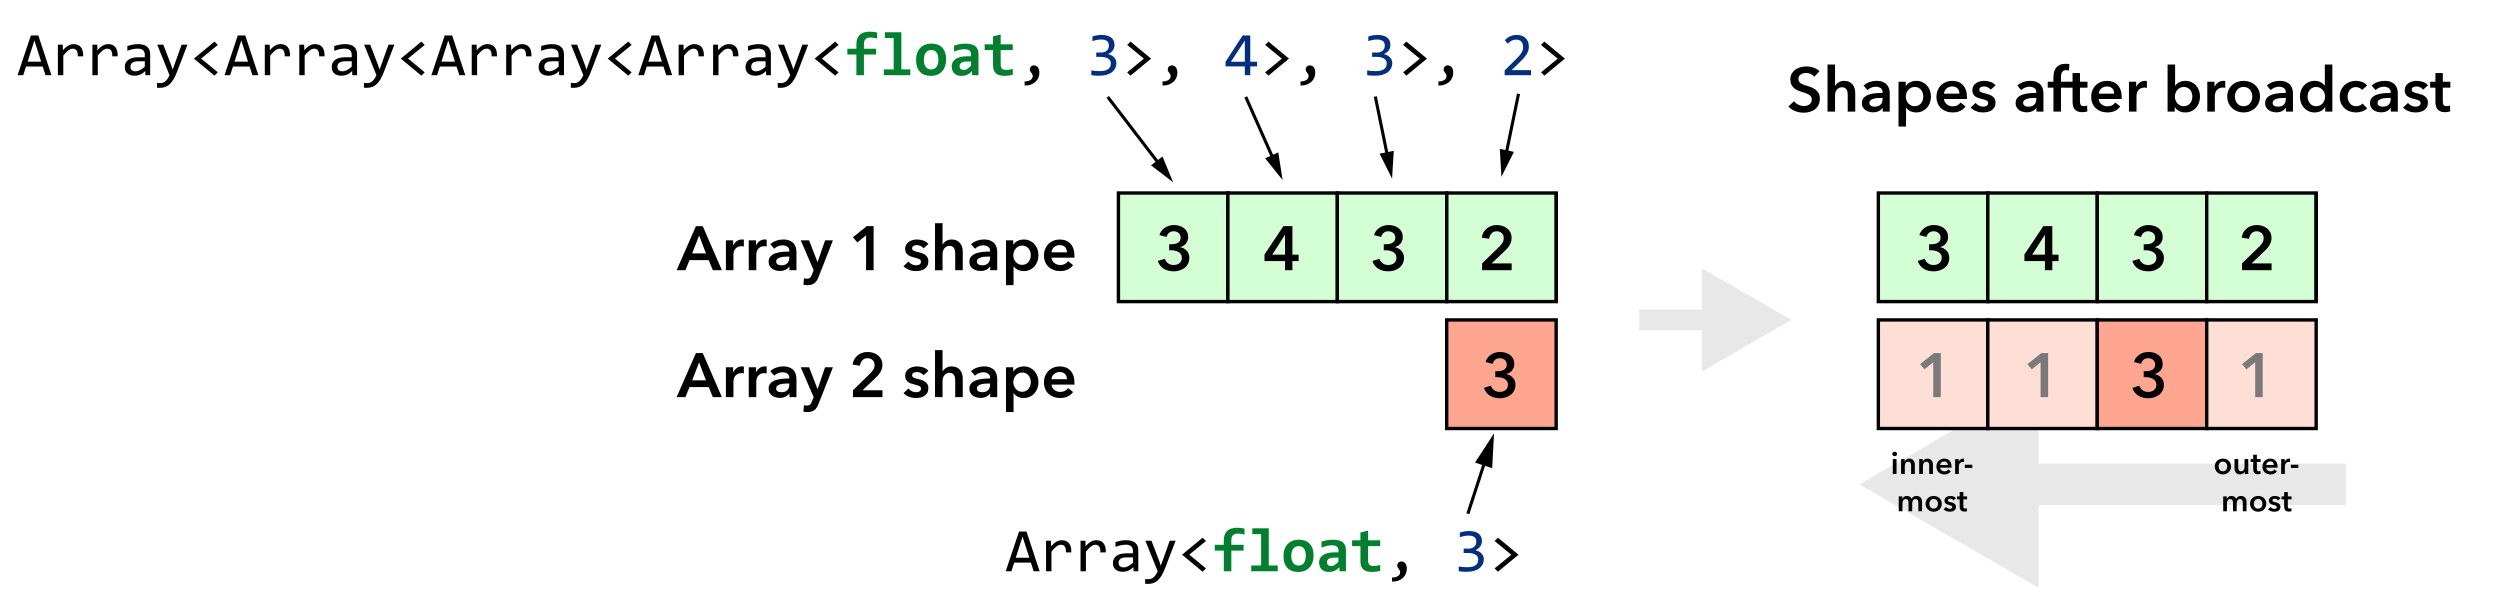 <?xml version="1.0" encoding="utf-8"?>
<!-- Generator: Adobe Illustrator 23.0.6, SVG Export Plug-In . SVG Version: 6.00 Build 0)  -->
<svg version="1.1" id="Layer_1" xmlns="http://www.w3.org/2000/svg" xmlns:xlink="http://www.w3.org/1999/xlink" x="0px" y="0px"
	 viewBox="0 0 2411.28 579.06" style="enable-background:new 0 0 2411.28 579.06;" xml:space="preserve">
<style type="text/css">
	.st0{fill:#A6A6A6;}
	.st1{fill:none;stroke:#E8E8E8;stroke-width:40;stroke-miterlimit:10;}
	.st2{fill:#E8E8E8;}
	.st3{fill:none;stroke:#E8E8E8;stroke-width:20;stroke-miterlimit:10;}
	.st4{fill:#D4FFD4;}
	.st5{fill:none;stroke:#000000;stroke-width:3.274;stroke-miterlimit:10;}
	.st6{fill:#FFDEDE;}
	.st7{fill:#E2DEFF;}
	.st8{fill:#FF0000;}
	.st9{fill:#EEFCEE;}
	.st10{fill:#FFC2B4;}
	.st11{fill:#FFA691;stroke:#000000;stroke-width:3.274;stroke-miterlimit:10;}
	.st12{fill:#FFDED6;stroke:#000000;stroke-width:3.274;stroke-miterlimit:10;}
	.st13{fill:#7A7A7A;}
	.st14{fill:#D00023;}
	.st15{fill:#007F2F;}
	.st16{fill:#002F7F;}
	.st17{fill:#009E30;}
	.st18{fill:none;stroke:#000000;stroke-width:6;stroke-miterlimit:10;}
	.st19{fill:none;stroke:#000000;stroke-width:3;stroke-miterlimit:10;}
</style>
<g>
	<line class="st0" x1="2262.62" y1="467.15" x2="1793.46" y2="467.15"/>
	<g>
		<line class="st1" x1="2262.62" y1="467.15" x2="1936.98" y2="467.15"/>
		<g>
			<polygon class="st2" points="1966.16,367.43 1793.46,467.15 1966.16,566.88 			"/>
		</g>
	</g>
</g>
<g>
	<g>
		<line class="st3" x1="1581.03" y1="308.57" x2="1655.99" y2="308.57"/>
		<g>
			<polygon class="st2" points="1641.4,358.43 1727.76,308.57 1641.4,258.71 			"/>
		</g>
	</g>
</g>
<rect x="1811.68" y="186.15" class="st4" width="105.57" height="104.74"/>
<rect x="1811.68" y="186.15" class="st5" width="105.57" height="104.74"/>
<rect x="1917.26" y="186.15" class="st4" width="105.57" height="104.74"/>
<rect x="1917.26" y="186.15" class="st5" width="105.57" height="104.74"/>
<rect x="2022.83" y="186.15" class="st4" width="105.57" height="104.74"/>
<rect x="2022.83" y="186.15" class="st5" width="105.57" height="104.74"/>
<rect x="2128.4" y="186.15" class="st4" width="105.57" height="104.74"/>
<rect x="2128.4" y="186.15" class="st5" width="105.57" height="104.74"/>
<line class="st5" x1="2233.98" y1="186.15" x2="2233.98" y2="290.89"/>
<g>
	<path d="M1860.62,235.61h1.94c1.09,0,2.17-0.09,3.24-0.27c1.07-0.18,2.05-0.51,2.93-0.99c0.89-0.48,1.6-1.13,2.15-1.95
		s0.82-1.89,0.82-3.21c0-0.96-0.18-1.82-0.54-2.58c-0.36-0.76-0.86-1.4-1.48-1.92c-0.63-0.52-1.35-0.92-2.18-1.2
		c-0.83-0.28-1.68-0.42-2.57-0.42c-1.78,0-3.25,0.5-4.42,1.5c-1.17,1-1.98,2.32-2.42,3.96l-6.84-1.74c0.36-1.44,0.98-2.75,1.85-3.93
		c0.87-1.18,1.92-2.2,3.15-3.06c1.23-0.86,2.61-1.53,4.14-2.01c1.53-0.48,3.15-0.72,4.84-0.72c1.85,0,3.62,0.25,5.29,0.75
		c1.67,0.5,3.13,1.24,4.39,2.22c1.26,0.98,2.25,2.19,2.97,3.63s1.08,3.12,1.08,5.04c0,2.28-0.7,4.31-2.09,6.09
		c-1.39,1.78-3.26,2.95-5.6,3.51v0.12c2.62,0.52,4.75,1.69,6.38,3.51c1.63,1.82,2.45,4.05,2.45,6.69c0,2.2-0.43,4.12-1.29,5.76
		s-2,3-3.42,4.08c-1.42,1.08-3.02,1.89-4.79,2.43s-3.57,0.81-5.38,0.81s-3.53-0.19-5.14-0.57c-1.61-0.38-3.1-0.97-4.45-1.77
		c-1.35-0.8-2.54-1.84-3.57-3.12c-1.03-1.28-1.83-2.8-2.39-4.56l6.78-2.1c0.52,1.68,1.5,3.1,2.93,4.26c1.43,1.16,3.3,1.74,5.6,1.74
		c0.93,0,1.86-0.13,2.81-0.39c0.95-0.26,1.79-0.67,2.54-1.23c0.75-0.56,1.35-1.28,1.81-2.16c0.46-0.88,0.7-1.96,0.7-3.24
		c0-1.36-0.33-2.51-1-3.45c-0.67-0.94-1.5-1.68-2.51-2.22c-1.01-0.54-2.13-0.93-3.36-1.17c-1.23-0.24-2.41-0.36-3.54-0.36h-1.81
		V235.61z"/>
</g>
<g>
	<path d="M1972.34,251.81h-19.78v-6.36l18.21-27.31h8.71v27.49h5.99v6.18h-5.99v8.82h-7.14V251.81z M1972.34,226.6h-0.12
		l-12.16,19.03h12.28V226.6z"/>
</g>
<g>
	<path d="M2067.61,235.61h1.94c1.09,0,2.17-0.09,3.24-0.27c1.07-0.18,2.05-0.51,2.93-0.99c0.89-0.48,1.6-1.13,2.15-1.95
		s0.82-1.89,0.82-3.21c0-0.96-0.18-1.82-0.54-2.58c-0.36-0.76-0.86-1.4-1.48-1.92c-0.63-0.52-1.35-0.92-2.18-1.2
		c-0.83-0.28-1.68-0.42-2.57-0.42c-1.78,0-3.25,0.5-4.42,1.5c-1.17,1-1.98,2.32-2.42,3.96l-6.84-1.74c0.36-1.44,0.98-2.75,1.85-3.93
		c0.87-1.18,1.92-2.2,3.15-3.06c1.23-0.86,2.61-1.53,4.14-2.01c1.53-0.48,3.15-0.72,4.84-0.72c1.85,0,3.62,0.25,5.29,0.75
		c1.67,0.5,3.13,1.24,4.39,2.22c1.26,0.98,2.25,2.19,2.97,3.63s1.08,3.12,1.08,5.04c0,2.28-0.7,4.31-2.09,6.09
		c-1.39,1.78-3.26,2.95-5.6,3.51v0.12c2.62,0.52,4.75,1.69,6.38,3.51c1.63,1.82,2.45,4.05,2.45,6.69c0,2.2-0.43,4.12-1.29,5.76
		s-2,3-3.42,4.08c-1.42,1.08-3.02,1.89-4.79,2.43s-3.57,0.81-5.38,0.81s-3.53-0.19-5.14-0.57c-1.61-0.38-3.1-0.97-4.45-1.77
		c-1.35-0.8-2.54-1.84-3.57-3.12c-1.03-1.28-1.83-2.8-2.39-4.56l6.78-2.1c0.52,1.68,1.5,3.1,2.93,4.26c1.43,1.16,3.3,1.74,5.6,1.74
		c0.93,0,1.86-0.13,2.81-0.39c0.95-0.26,1.79-0.67,2.54-1.23c0.75-0.56,1.35-1.28,1.81-2.16c0.46-0.88,0.7-1.96,0.7-3.24
		c0-1.36-0.33-2.51-1-3.45c-0.67-0.94-1.5-1.68-2.51-2.22c-1.01-0.54-2.13-0.93-3.36-1.17c-1.23-0.24-2.41-0.36-3.54-0.36h-1.81
		V235.61z"/>
</g>
<g>
	<path d="M2162.46,254.03l16.52-16.08c1.33-1.28,2.39-2.57,3.18-3.87c0.79-1.3,1.18-2.79,1.18-4.47c0-2-0.66-3.59-1.97-4.77
		c-1.31-1.18-2.93-1.77-4.87-1.77c-2.06,0-3.71,0.69-4.96,2.07c-1.25,1.38-2.02,3.11-2.3,5.19l-7.08-1.08
		c0.2-1.76,0.71-3.38,1.51-4.86c0.81-1.48,1.83-2.76,3.08-3.84c1.25-1.08,2.71-1.93,4.39-2.55c1.67-0.62,3.5-0.93,5.48-0.93
		c1.85,0,3.64,0.26,5.35,0.78c1.71,0.52,3.24,1.31,4.57,2.37c1.33,1.06,2.39,2.36,3.18,3.9c0.79,1.54,1.18,3.33,1.18,5.37
		c0,1.36-0.18,2.63-0.54,3.81c-0.36,1.18-0.86,2.29-1.48,3.33c-0.63,1.04-1.35,2.03-2.18,2.97c-0.83,0.94-1.72,1.85-2.69,2.73
		l-12.34,11.7h19.3v6.6h-28.49V254.03z"/>
</g>
<rect x="1078.74" y="186.15" class="st4" width="105.57" height="104.74"/>
<rect x="1078.74" y="186.15" class="st5" width="105.57" height="104.74"/>
<rect x="1184.31" y="186.15" class="st4" width="105.57" height="104.74"/>
<rect x="1184.31" y="186.15" class="st5" width="105.57" height="104.74"/>
<rect x="1289.88" y="186.15" class="st4" width="105.57" height="104.74"/>
<rect x="1289.88" y="186.15" class="st5" width="105.57" height="104.74"/>
<rect x="1395.46" y="186.15" class="st4" width="105.57" height="104.74"/>
<rect x="1395.46" y="186.15" class="st5" width="105.57" height="104.74"/>
<line class="st5" x1="1501.03" y1="186.15" x2="1501.03" y2="290.89"/>
<g>
	<path d="M1127.67,235.61h1.94c1.09,0,2.17-0.09,3.24-0.27c1.07-0.18,2.05-0.51,2.93-0.99c0.89-0.48,1.6-1.13,2.15-1.95
		s0.82-1.89,0.82-3.21c0-0.96-0.18-1.82-0.54-2.58c-0.36-0.76-0.86-1.4-1.48-1.92c-0.63-0.52-1.35-0.92-2.18-1.2
		c-0.83-0.28-1.68-0.42-2.57-0.42c-1.78,0-3.25,0.5-4.42,1.5c-1.17,1-1.98,2.32-2.42,3.96l-6.84-1.74c0.36-1.44,0.98-2.75,1.85-3.93
		c0.87-1.18,1.92-2.2,3.15-3.06c1.23-0.86,2.61-1.53,4.14-2.01c1.53-0.48,3.15-0.72,4.84-0.72c1.85,0,3.62,0.25,5.29,0.75
		c1.67,0.5,3.13,1.24,4.39,2.22c1.26,0.98,2.25,2.19,2.97,3.63s1.08,3.12,1.08,5.04c0,2.28-0.7,4.31-2.09,6.09
		c-1.39,1.78-3.26,2.95-5.6,3.51v0.12c2.62,0.52,4.75,1.69,6.38,3.51c1.63,1.82,2.45,4.05,2.45,6.69c0,2.2-0.43,4.12-1.29,5.76
		s-2,3-3.42,4.08c-1.42,1.08-3.02,1.89-4.79,2.43s-3.57,0.81-5.38,0.81s-3.53-0.19-5.14-0.57c-1.61-0.38-3.1-0.97-4.45-1.77
		c-1.35-0.8-2.54-1.84-3.57-3.12c-1.03-1.28-1.83-2.8-2.39-4.56l6.78-2.1c0.52,1.68,1.5,3.1,2.93,4.26c1.43,1.16,3.3,1.74,5.6,1.74
		c0.93,0,1.86-0.13,2.81-0.39c0.95-0.26,1.79-0.67,2.54-1.23c0.75-0.56,1.35-1.28,1.81-2.16c0.46-0.88,0.7-1.96,0.7-3.24
		c0-1.36-0.33-2.51-1-3.45c-0.67-0.94-1.5-1.68-2.51-2.22c-1.01-0.54-2.13-0.93-3.36-1.17c-1.23-0.24-2.41-0.36-3.54-0.36h-1.81
		V235.61z"/>
</g>
<g>
	<path d="M1239.4,251.81h-19.78v-6.36l18.21-27.31h8.71v27.49h5.99v6.18h-5.99v8.82h-7.14V251.81z M1239.4,226.6h-0.12l-12.16,19.03
		h12.28V226.6z"/>
</g>
<g>
	<path d="M1334.66,235.61h1.94c1.09,0,2.17-0.09,3.24-0.27c1.07-0.18,2.05-0.51,2.93-0.99c0.89-0.48,1.6-1.13,2.15-1.95
		s0.82-1.89,0.82-3.21c0-0.96-0.18-1.82-0.54-2.58c-0.36-0.76-0.86-1.4-1.48-1.92c-0.63-0.52-1.35-0.92-2.18-1.2
		c-0.83-0.28-1.68-0.42-2.57-0.42c-1.78,0-3.25,0.5-4.42,1.5c-1.17,1-1.98,2.32-2.42,3.96l-6.84-1.74c0.36-1.44,0.98-2.75,1.85-3.93
		c0.87-1.18,1.92-2.2,3.15-3.06c1.23-0.86,2.61-1.53,4.14-2.01c1.53-0.48,3.15-0.72,4.84-0.72c1.85,0,3.62,0.25,5.29,0.75
		c1.67,0.5,3.13,1.24,4.39,2.22c1.26,0.98,2.25,2.19,2.97,3.63s1.08,3.12,1.08,5.04c0,2.28-0.7,4.31-2.09,6.09
		c-1.39,1.78-3.26,2.95-5.6,3.51v0.12c2.62,0.52,4.75,1.69,6.38,3.51c1.63,1.82,2.45,4.05,2.45,6.69c0,2.2-0.43,4.12-1.29,5.76
		s-2,3-3.42,4.08c-1.42,1.08-3.02,1.89-4.79,2.43s-3.57,0.81-5.38,0.81s-3.53-0.19-5.14-0.57c-1.61-0.38-3.1-0.97-4.45-1.77
		c-1.35-0.8-2.54-1.84-3.57-3.12c-1.03-1.28-1.83-2.8-2.39-4.56l6.78-2.1c0.52,1.68,1.5,3.1,2.93,4.26c1.43,1.16,3.3,1.74,5.6,1.74
		c0.93,0,1.86-0.13,2.81-0.39c0.95-0.26,1.79-0.67,2.54-1.23c0.75-0.56,1.35-1.28,1.81-2.16c0.46-0.88,0.7-1.96,0.7-3.24
		c0-1.36-0.33-2.51-1-3.45c-0.67-0.94-1.5-1.68-2.51-2.22c-1.01-0.54-2.13-0.93-3.36-1.17c-1.23-0.24-2.41-0.36-3.54-0.36h-1.81
		V235.61z"/>
</g>
<g>
	<path d="M1429.51,254.03l16.52-16.08c1.33-1.28,2.39-2.57,3.18-3.87c0.79-1.3,1.18-2.79,1.18-4.47c0-2-0.66-3.59-1.97-4.77
		c-1.31-1.18-2.93-1.77-4.87-1.77c-2.06,0-3.71,0.69-4.96,2.07c-1.25,1.38-2.02,3.11-2.3,5.19l-7.08-1.08
		c0.2-1.76,0.71-3.38,1.51-4.86c0.81-1.48,1.83-2.76,3.08-3.84c1.25-1.08,2.71-1.93,4.39-2.55c1.67-0.62,3.5-0.93,5.48-0.93
		c1.85,0,3.64,0.26,5.35,0.78c1.71,0.52,3.24,1.31,4.57,2.37c1.33,1.06,2.39,2.36,3.18,3.9c0.79,1.54,1.18,3.33,1.18,5.37
		c0,1.36-0.18,2.63-0.54,3.81c-0.36,1.18-0.86,2.29-1.48,3.33c-0.63,1.04-1.35,2.03-2.18,2.97c-0.83,0.94-1.72,1.85-2.69,2.73
		l-12.34,11.7h19.3v6.6h-28.49V254.03z"/>
</g>
<rect x="1811.68" y="308.57" class="st10" width="105.57" height="104.74"/>
<rect x="1811.68" y="308.57" class="st12" width="105.57" height="104.74"/>
<rect x="1917.26" y="308.57" class="st10" width="105.57" height="104.74"/>
<rect x="1917.26" y="308.57" class="st12" width="105.57" height="104.74"/>
<rect x="2022.83" y="308.57" class="st10" width="105.57" height="104.74"/>
<rect x="2022.83" y="308.57" class="st11" width="105.57" height="104.74"/>
<rect x="2128.4" y="308.57" class="st10" width="105.57" height="104.74"/>
<rect x="2128.4" y="308.57" class="st12" width="105.57" height="104.74"/>
<g>
	<path class="st13" d="M1864.67,349.32l-8.47,6.9l-4.23-4.98l13.37-10.68h6.59v42.49h-7.26V349.32z"/>
</g>
<g>
	<path class="st13" d="M1968.17,349.32l-8.47,6.9l-4.23-4.98l13.37-10.68h6.59v42.49h-7.26V349.32z"/>
</g>
<rect x="1395.36" y="308.57" class="st11" width="105.57" height="104.74"/>
<g>
	<path d="M1442.22,358.02h1.94c1.09,0,2.17-0.09,3.24-0.27c1.07-0.18,2.05-0.51,2.93-0.99c0.89-0.48,1.6-1.13,2.15-1.95
		c0.54-0.82,0.82-1.89,0.82-3.21c0-0.96-0.18-1.82-0.54-2.58c-0.36-0.76-0.86-1.4-1.48-1.92c-0.63-0.52-1.35-0.92-2.18-1.2
		c-0.83-0.28-1.68-0.42-2.57-0.42c-1.78,0-3.25,0.5-4.42,1.5c-1.17,1-1.98,2.32-2.42,3.96l-6.84-1.74c0.36-1.44,0.98-2.75,1.85-3.93
		c0.87-1.18,1.92-2.2,3.15-3.06c1.23-0.86,2.61-1.53,4.14-2.01c1.53-0.48,3.15-0.72,4.84-0.72c1.85,0,3.62,0.25,5.29,0.75
		c1.67,0.5,3.13,1.24,4.39,2.22c1.26,0.98,2.25,2.19,2.97,3.63s1.08,3.12,1.08,5.04c0,2.28-0.7,4.31-2.09,6.09
		c-1.39,1.78-3.26,2.95-5.6,3.51v0.12c2.62,0.52,4.75,1.69,6.38,3.51c1.63,1.82,2.45,4.05,2.45,6.69c0,2.2-0.43,4.12-1.29,5.76
		c-0.86,1.64-2,3-3.42,4.08c-1.42,1.08-3.02,1.89-4.79,2.43s-3.57,0.81-5.38,0.81s-3.53-0.19-5.14-0.57
		c-1.61-0.38-3.1-0.97-4.45-1.77c-1.35-0.8-2.54-1.84-3.57-3.12c-1.03-1.28-1.83-2.8-2.39-4.56l6.78-2.1
		c0.52,1.68,1.5,3.1,2.93,4.26c1.43,1.16,3.3,1.74,5.6,1.74c0.93,0,1.86-0.13,2.81-0.39c0.95-0.26,1.79-0.67,2.54-1.23
		c0.75-0.56,1.35-1.28,1.81-2.16c0.46-0.88,0.7-1.96,0.7-3.24c0-1.36-0.33-2.51-1-3.45c-0.67-0.94-1.5-1.68-2.51-2.22
		c-1.01-0.54-2.13-0.93-3.36-1.17c-1.23-0.24-2.41-0.36-3.54-0.36h-1.81V358.02z"/>
</g>
<g>
	<path d="M2067.61,358.02h1.94c1.09,0,2.17-0.09,3.24-0.27c1.07-0.18,2.05-0.51,2.93-0.99c0.89-0.48,1.6-1.13,2.15-1.95
		c0.54-0.82,0.82-1.89,0.82-3.21c0-0.96-0.18-1.82-0.54-2.58c-0.36-0.76-0.86-1.4-1.48-1.92c-0.63-0.52-1.35-0.92-2.18-1.2
		c-0.83-0.28-1.68-0.42-2.57-0.42c-1.78,0-3.25,0.5-4.42,1.5c-1.17,1-1.98,2.32-2.42,3.96l-6.84-1.74c0.36-1.44,0.98-2.75,1.85-3.93
		c0.87-1.18,1.92-2.2,3.15-3.06c1.23-0.86,2.61-1.53,4.14-2.01c1.53-0.48,3.15-0.72,4.84-0.72c1.85,0,3.62,0.25,5.29,0.75
		c1.67,0.5,3.13,1.24,4.39,2.22c1.26,0.98,2.25,2.19,2.97,3.63s1.08,3.12,1.08,5.04c0,2.28-0.7,4.31-2.09,6.09
		c-1.39,1.78-3.26,2.95-5.6,3.51v0.12c2.62,0.52,4.75,1.69,6.38,3.51c1.63,1.82,2.45,4.05,2.45,6.69c0,2.2-0.43,4.12-1.29,5.76
		c-0.86,1.64-2,3-3.42,4.08c-1.42,1.08-3.02,1.89-4.79,2.43s-3.57,0.81-5.38,0.81s-3.53-0.19-5.14-0.57
		c-1.61-0.38-3.1-0.97-4.45-1.77c-1.35-0.8-2.54-1.84-3.57-3.12c-1.03-1.28-1.83-2.8-2.39-4.56l6.78-2.1
		c0.52,1.68,1.5,3.1,2.93,4.26c1.43,1.16,3.3,1.74,5.6,1.74c0.93,0,1.86-0.13,2.81-0.39c0.95-0.26,1.79-0.67,2.54-1.23
		c0.75-0.56,1.35-1.28,1.81-2.16c0.46-0.88,0.7-1.96,0.7-3.24c0-1.36-0.33-2.51-1-3.45c-0.67-0.94-1.5-1.68-2.51-2.22
		c-1.01-0.54-2.13-0.93-3.36-1.17c-1.23-0.24-2.41-0.36-3.54-0.36h-1.81V358.02z"/>
</g>
<g>
	<path class="st13" d="M2175.16,349.32l-8.47,6.9l-4.24-4.98l13.37-10.68h6.59v42.49h-7.26V349.32z"/>
</g>
<g>
	<path d="M49.62,72.51h-5.73l-2.69-8.35H25.13l-2.72,8.35h-5.46l12.82-38.3h7.21L49.62,72.51z M39.7,59.5l-6.53-20.48L26.64,59.5
		H39.7z"/>
	<path d="M55.85,43.08h4.7l0.15,5.42c1.75-2.09,3.48-3.6,5.18-4.54c1.7-0.94,3.42-1.41,5.15-1.41c3.07,0,5.4,0.99,6.99,2.96
		c1.58,1.97,2.32,4.9,2.2,8.79h-5.2c0.06-2.58-0.32-4.45-1.14-5.61c-0.82-1.16-2.01-1.74-3.59-1.74c-0.69,0-1.38,0.12-2.08,0.37
		c-0.7,0.24-1.42,0.64-2.16,1.17c-0.74,0.54-1.52,1.23-2.35,2.07c-0.83,0.84-1.71,1.86-2.66,3.05v18.9h-5.2V43.08z"/>
	<path d="M89.12,43.08h4.7l0.15,5.42c1.75-2.09,3.48-3.6,5.18-4.54c1.7-0.94,3.42-1.41,5.15-1.41c3.07,0,5.4,0.99,6.99,2.96
		c1.58,1.97,2.32,4.9,2.2,8.79h-5.2c0.06-2.58-0.32-4.45-1.14-5.61c-0.82-1.16-2.01-1.74-3.59-1.74c-0.69,0-1.38,0.12-2.08,0.37
		c-0.7,0.24-1.42,0.64-2.16,1.17c-0.74,0.54-1.52,1.23-2.35,2.07c-0.83,0.84-1.71,1.86-2.66,3.05v18.9h-5.2V43.08z"/>
	<path d="M140.22,72.51l-0.12-3.96c-1.61,1.58-3.25,2.73-4.92,3.43c-1.66,0.7-3.41,1.05-5.24,1.05c-1.69,0-3.14-0.21-4.34-0.64
		c-1.2-0.43-2.19-1.02-2.97-1.77c-0.78-0.75-1.35-1.64-1.71-2.65c-0.36-1.02-0.55-2.12-0.55-3.31c0-2.95,1.11-5.26,3.32-6.93
		s5.49-2.51,9.82-2.51h6.14v-2.58c0-1.74-0.56-3.13-1.68-4.18c-1.12-1.04-2.84-1.57-5.14-1.57c-1.67,0-3.32,0.19-4.95,0.56
		c-1.62,0.37-3.3,0.9-5.04,1.58v-4.6c0.65-0.23,1.37-0.46,2.17-0.69c0.8-0.22,1.64-0.43,2.53-0.6c0.89-0.18,1.81-0.32,2.78-0.42
		c0.96-0.11,1.94-0.16,2.92-0.16c1.79,0,3.41,0.2,4.84,0.59c1.44,0.39,2.65,0.99,3.65,1.79c0.99,0.8,1.76,1.81,2.29,3.02
		c0.53,1.21,0.8,2.64,0.8,4.28v20.28H140.22z M139.66,59.11h-6.53c-1.28,0-2.38,0.13-3.31,0.38c-0.93,0.25-1.68,0.62-2.27,1.08
		c-0.59,0.47-1.03,1.03-1.31,1.69s-0.43,1.39-0.43,2.21c0,0.57,0.09,1.11,0.27,1.63c0.18,0.52,0.46,0.98,0.86,1.38
		c0.39,0.4,0.91,0.72,1.54,0.95c0.63,0.23,1.4,0.35,2.3,0.35c1.18,0,2.54-0.36,4.06-1.07c1.53-0.71,3.14-1.84,4.83-3.38V59.11z"/>
	<path d="M180.81,43.08L170.7,69.4c-1.04,2.68-2.12,4.98-3.23,6.92c-1.11,1.93-2.33,3.52-3.65,4.76s-2.77,2.15-4.34,2.74
		c-1.58,0.59-3.34,0.88-5.29,0.88c-0.51,0-0.97-0.01-1.39-0.03c-0.41-0.02-0.87-0.05-1.36-0.09v-4.63c0.43,0.06,0.91,0.11,1.42,0.16
		c0.51,0.05,1.05,0.07,1.62,0.07c0.95,0,1.83-0.14,2.64-0.41c0.82-0.27,1.59-0.72,2.32-1.33c0.73-0.62,1.43-1.41,2.1-2.39
		c0.67-0.98,1.32-2.16,1.95-3.55l-11.85-29.42h5.85l7.5,19.46l1.51,4.57l1.71-4.69l6.94-19.34H180.81z"/>
	<path d="M210.08,69.75l-3.22,3.22l-19.85-16.44l19.85-16.44l3.22,3.25l-16.1,13.13L210.08,69.75z"/>
	<path d="M249.19,72.51h-5.73l-2.69-8.35H224.7l-2.72,8.35h-5.46l12.82-38.3h7.21L249.19,72.51z M239.26,59.5l-6.53-20.48
		l-6.53,20.48H239.26z"/>
	<path d="M255.42,43.08h4.7l0.15,5.42c1.75-2.09,3.48-3.6,5.18-4.54c1.7-0.94,3.42-1.41,5.15-1.41c3.07,0,5.4,0.99,6.99,2.96
		c1.58,1.97,2.32,4.9,2.2,8.79h-5.2c0.06-2.58-0.32-4.45-1.14-5.61c-0.82-1.16-2.01-1.74-3.59-1.74c-0.69,0-1.38,0.12-2.08,0.37
		c-0.7,0.24-1.42,0.64-2.16,1.17c-0.74,0.54-1.52,1.23-2.35,2.07c-0.83,0.84-1.71,1.86-2.66,3.05v18.9h-5.2V43.08z"/>
	<path d="M288.68,43.08h4.7l0.15,5.42c1.75-2.09,3.48-3.6,5.18-4.54c1.7-0.94,3.42-1.41,5.15-1.41c3.07,0,5.4,0.99,6.99,2.96
		c1.58,1.97,2.32,4.9,2.2,8.79h-5.2c0.06-2.58-0.32-4.45-1.14-5.61c-0.82-1.16-2.01-1.74-3.59-1.74c-0.69,0-1.38,0.12-2.08,0.37
		c-0.7,0.24-1.42,0.64-2.16,1.17c-0.74,0.54-1.52,1.23-2.35,2.07c-0.83,0.84-1.71,1.86-2.66,3.05v18.9h-5.2V43.08z"/>
	<path d="M339.79,72.51l-0.12-3.96c-1.61,1.58-3.25,2.73-4.92,3.43c-1.66,0.7-3.41,1.05-5.24,1.05c-1.69,0-3.14-0.21-4.34-0.64
		c-1.2-0.43-2.19-1.02-2.97-1.77c-0.78-0.75-1.35-1.64-1.71-2.65c-0.36-1.02-0.55-2.12-0.55-3.31c0-2.95,1.11-5.26,3.32-6.93
		s5.49-2.51,9.82-2.51h6.14v-2.58c0-1.74-0.56-3.13-1.68-4.18c-1.12-1.04-2.84-1.57-5.14-1.57c-1.67,0-3.32,0.19-4.95,0.56
		c-1.62,0.37-3.3,0.9-5.04,1.58v-4.6c0.65-0.23,1.37-0.46,2.17-0.69c0.8-0.22,1.64-0.43,2.53-0.6c0.89-0.18,1.81-0.32,2.78-0.42
		c0.96-0.11,1.94-0.16,2.92-0.16c1.79,0,3.41,0.2,4.84,0.59c1.44,0.39,2.65,0.99,3.65,1.79c0.99,0.8,1.76,1.81,2.29,3.02
		c0.53,1.21,0.8,2.64,0.8,4.28v20.28H339.79z M339.23,59.11h-6.53c-1.28,0-2.38,0.13-3.31,0.38c-0.93,0.25-1.68,0.62-2.27,1.08
		c-0.59,0.47-1.03,1.03-1.31,1.69s-0.43,1.39-0.43,2.21c0,0.57,0.09,1.11,0.27,1.63c0.18,0.52,0.46,0.98,0.86,1.38
		c0.39,0.4,0.91,0.72,1.54,0.95c0.63,0.23,1.4,0.35,2.3,0.35c1.18,0,2.54-0.36,4.06-1.07c1.53-0.71,3.14-1.84,4.83-3.38V59.11z"/>
	<path d="M380.37,43.08l-10.1,26.32c-1.04,2.68-2.12,4.98-3.23,6.92c-1.11,1.93-2.33,3.52-3.65,4.76s-2.77,2.15-4.34,2.74
		c-1.58,0.59-3.34,0.88-5.29,0.88c-0.51,0-0.97-0.01-1.39-0.03c-0.41-0.02-0.87-0.05-1.36-0.09v-4.63c0.43,0.06,0.91,0.11,1.42,0.16
		c0.51,0.05,1.05,0.07,1.62,0.07c0.95,0,1.83-0.14,2.64-0.41c0.82-0.27,1.59-0.72,2.32-1.33c0.73-0.62,1.43-1.41,2.1-2.39
		c0.67-0.98,1.32-2.16,1.95-3.55l-11.85-29.42h5.85l7.5,19.46l1.51,4.57l1.71-4.69l6.94-19.34H380.37z"/>
	<path d="M409.65,69.75l-3.22,3.22l-19.85-16.44l19.85-16.44l3.22,3.25l-16.1,13.13L409.65,69.75z"/>
	<path d="M448.76,72.51h-5.73l-2.69-8.35h-16.07l-2.72,8.35h-5.46l12.82-38.3h7.21L448.76,72.51z M438.83,59.5l-6.53-20.48
		l-6.53,20.48H438.83z"/>
	<path d="M454.99,43.08h4.7l0.15,5.42c1.75-2.09,3.48-3.6,5.18-4.54c1.7-0.94,3.42-1.41,5.15-1.41c3.07,0,5.4,0.99,6.99,2.96
		c1.58,1.97,2.32,4.9,2.2,8.79h-5.2c0.06-2.58-0.32-4.45-1.14-5.61c-0.82-1.16-2.01-1.74-3.59-1.74c-0.69,0-1.38,0.12-2.08,0.37
		c-0.7,0.24-1.42,0.64-2.16,1.17c-0.74,0.54-1.52,1.23-2.35,2.07c-0.83,0.84-1.71,1.86-2.66,3.05v18.9h-5.2V43.08z"/>
	<path d="M488.25,43.08h4.7l0.15,5.42c1.75-2.09,3.48-3.6,5.18-4.54c1.7-0.94,3.42-1.41,5.15-1.41c3.07,0,5.4,0.99,6.99,2.96
		c1.58,1.97,2.32,4.9,2.2,8.79h-5.2c0.06-2.58-0.32-4.45-1.14-5.61c-0.82-1.16-2.01-1.74-3.59-1.74c-0.69,0-1.38,0.12-2.08,0.37
		c-0.7,0.24-1.42,0.64-2.16,1.17c-0.74,0.54-1.52,1.23-2.35,2.07c-0.83,0.84-1.71,1.86-2.66,3.05v18.9h-5.2V43.08z"/>
	<path d="M539.35,72.51l-0.12-3.96c-1.61,1.58-3.25,2.73-4.92,3.43c-1.66,0.7-3.41,1.05-5.24,1.05c-1.69,0-3.14-0.21-4.34-0.64
		c-1.2-0.43-2.19-1.02-2.97-1.77c-0.78-0.75-1.35-1.64-1.71-2.65c-0.36-1.02-0.55-2.12-0.55-3.31c0-2.95,1.11-5.26,3.32-6.93
		s5.49-2.51,9.82-2.51h6.14v-2.58c0-1.74-0.56-3.13-1.68-4.18c-1.12-1.04-2.84-1.57-5.14-1.57c-1.67,0-3.32,0.19-4.95,0.56
		c-1.62,0.37-3.3,0.9-5.04,1.58v-4.6c0.65-0.23,1.37-0.46,2.17-0.69c0.8-0.22,1.64-0.43,2.53-0.6c0.89-0.18,1.81-0.32,2.78-0.42
		c0.96-0.11,1.94-0.16,2.92-0.16c1.79,0,3.41,0.2,4.84,0.59c1.44,0.39,2.65,0.99,3.65,1.79c0.99,0.8,1.76,1.81,2.29,3.02
		c0.53,1.21,0.8,2.64,0.8,4.28v20.28H539.35z M538.79,59.11h-6.53c-1.28,0-2.38,0.13-3.31,0.38c-0.93,0.25-1.68,0.62-2.27,1.08
		c-0.59,0.47-1.03,1.03-1.31,1.69s-0.43,1.39-0.43,2.21c0,0.57,0.09,1.11,0.27,1.63c0.18,0.52,0.46,0.98,0.86,1.38
		c0.39,0.4,0.91,0.72,1.54,0.95c0.63,0.23,1.4,0.35,2.3,0.35c1.18,0,2.54-0.36,4.06-1.07c1.53-0.71,3.14-1.84,4.83-3.38V59.11z"/>
	<path d="M579.94,43.08l-10.1,26.32c-1.04,2.68-2.12,4.98-3.23,6.92c-1.11,1.93-2.33,3.52-3.65,4.76s-2.77,2.15-4.34,2.74
		c-1.58,0.59-3.34,0.88-5.29,0.88c-0.51,0-0.97-0.01-1.39-0.03c-0.41-0.02-0.87-0.05-1.36-0.09v-4.63c0.43,0.06,0.91,0.11,1.42,0.16
		c0.51,0.05,1.05,0.07,1.62,0.07c0.95,0,1.83-0.14,2.64-0.41c0.82-0.27,1.59-0.72,2.32-1.33c0.73-0.62,1.43-1.41,2.1-2.39
		c0.67-0.98,1.32-2.16,1.95-3.55l-11.85-29.42h5.85l7.5,19.46l1.51,4.57l1.71-4.69l6.94-19.34H579.94z"/>
	<path d="M609.21,69.75l-3.22,3.22l-19.85-16.44l19.85-16.44l3.22,3.25l-16.1,13.13L609.21,69.75z"/>
	<path d="M648.32,72.51h-5.73l-2.69-8.35h-16.07l-2.72,8.35h-5.46l12.82-38.3h7.21L648.32,72.51z M638.4,59.5l-6.53-20.48
		l-6.53,20.48H638.4z"/>
	<path d="M654.56,43.08h4.7l0.15,5.42c1.75-2.09,3.48-3.6,5.18-4.54c1.7-0.94,3.42-1.41,5.15-1.41c3.07,0,5.4,0.99,6.99,2.96
		c1.58,1.97,2.32,4.9,2.2,8.79h-5.2c0.06-2.58-0.32-4.45-1.14-5.61c-0.82-1.16-2.01-1.74-3.59-1.74c-0.69,0-1.38,0.12-2.08,0.37
		c-0.7,0.24-1.42,0.64-2.16,1.17c-0.74,0.54-1.52,1.23-2.35,2.07c-0.83,0.84-1.71,1.86-2.66,3.05v18.9h-5.2V43.08z"/>
	<path d="M687.82,43.08h4.7l0.15,5.42c1.75-2.09,3.48-3.6,5.18-4.54c1.7-0.94,3.42-1.41,5.15-1.41c3.07,0,5.4,0.99,6.99,2.96
		c1.58,1.97,2.32,4.9,2.2,8.79h-5.2c0.06-2.58-0.32-4.45-1.14-5.61c-0.82-1.16-2.01-1.74-3.59-1.74c-0.69,0-1.38,0.12-2.08,0.37
		c-0.7,0.24-1.42,0.64-2.16,1.17c-0.74,0.54-1.52,1.23-2.35,2.07c-0.83,0.84-1.71,1.86-2.66,3.05v18.9h-5.2V43.08z"/>
	<path d="M738.92,72.51l-0.12-3.96c-1.61,1.58-3.25,2.73-4.92,3.43c-1.66,0.7-3.41,1.05-5.24,1.05c-1.69,0-3.14-0.21-4.34-0.64
		c-1.2-0.43-2.19-1.02-2.97-1.77c-0.78-0.75-1.35-1.64-1.71-2.65c-0.36-1.02-0.55-2.12-0.55-3.31c0-2.95,1.11-5.26,3.32-6.93
		s5.49-2.51,9.82-2.51h6.14v-2.58c0-1.74-0.56-3.13-1.68-4.18c-1.12-1.04-2.84-1.57-5.14-1.57c-1.67,0-3.32,0.19-4.95,0.56
		c-1.62,0.37-3.3,0.9-5.04,1.58v-4.6c0.65-0.23,1.37-0.46,2.17-0.69c0.8-0.22,1.64-0.43,2.53-0.6c0.89-0.18,1.81-0.32,2.78-0.42
		c0.96-0.11,1.94-0.16,2.92-0.16c1.79,0,3.41,0.2,4.84,0.59c1.44,0.39,2.65,0.99,3.65,1.79c0.99,0.8,1.76,1.81,2.29,3.02
		c0.53,1.21,0.8,2.64,0.8,4.28v20.28H738.92z M738.36,59.11h-6.53c-1.28,0-2.38,0.13-3.31,0.38c-0.93,0.25-1.68,0.62-2.27,1.08
		c-0.59,0.47-1.03,1.03-1.31,1.69s-0.43,1.39-0.43,2.21c0,0.57,0.09,1.11,0.27,1.63c0.18,0.52,0.46,0.98,0.86,1.38
		c0.39,0.4,0.91,0.72,1.54,0.95c0.63,0.23,1.4,0.35,2.3,0.35c1.18,0,2.54-0.36,4.06-1.07c1.53-0.71,3.14-1.84,4.83-3.38V59.11z"/>
	<path d="M779.51,43.08l-10.1,26.32c-1.04,2.68-2.12,4.98-3.23,6.92c-1.11,1.93-2.33,3.52-3.65,4.76s-2.77,2.15-4.34,2.74
		c-1.58,0.59-3.34,0.88-5.29,0.88c-0.51,0-0.97-0.01-1.39-0.03c-0.41-0.02-0.87-0.05-1.36-0.09v-4.63c0.43,0.06,0.91,0.11,1.42,0.16
		c0.51,0.05,1.05,0.07,1.62,0.07c0.95,0,1.83-0.14,2.64-0.41c0.82-0.27,1.59-0.72,2.32-1.33c0.73-0.62,1.43-1.41,2.1-2.39
		c0.67-0.98,1.32-2.16,1.95-3.55l-11.85-29.42h5.85l7.5,19.46l1.51,4.57l1.71-4.69l6.94-19.34H779.51z"/>
	<path d="M808.78,69.75l-3.22,3.22l-19.85-16.44l19.85-16.44l3.22,3.25l-16.1,13.13L808.78,69.75z"/>
	<path class="st15" d="M845.97,37.16c-0.87-0.27-1.9-0.5-3.09-0.69c-1.19-0.19-2.41-0.28-3.65-0.28c-0.85,0-1.63,0.11-2.36,0.34
		c-0.73,0.23-1.36,0.58-1.89,1.07s-0.95,1.11-1.26,1.86c-0.31,0.75-0.46,1.67-0.46,2.74v4.81h11.79v5.57h-11.79v19.93H826V52.58
		h-8.71v-5.57H826V42.5c0-2.11,0.31-3.92,0.93-5.44c0.62-1.51,1.5-2.75,2.63-3.72c1.13-0.97,2.5-1.67,4.09-2.12
		c1.59-0.45,3.38-0.67,5.35-0.67c1.3,0,2.54,0.08,3.71,0.25c1.17,0.17,2.26,0.37,3.26,0.6V37.16z"/>
	<path class="st15" d="M861.98,36.67h-8.48V31.1h15.86v35.84h8.65v5.57h-25.55v-5.57h9.51V36.67z"/>
	<path class="st15" d="M912.58,57.38c0,2.34-0.33,4.49-1,6.43c-0.67,1.94-1.63,3.61-2.9,5s-2.81,2.46-4.64,3.22
		c-1.83,0.76-3.92,1.14-6.26,1.14c-2.23,0-4.21-0.32-5.97-0.97c-1.75-0.65-3.24-1.61-4.46-2.89c-1.22-1.28-2.16-2.88-2.81-4.81
		s-0.97-4.17-0.97-6.73c0-2.36,0.34-4.51,1.02-6.45c0.68-1.93,1.65-3.58,2.92-4.95c1.27-1.37,2.82-2.43,4.65-3.18
		c1.83-0.75,3.9-1.13,6.2-1.13c2.25,0,4.24,0.33,6,0.98c1.75,0.65,3.24,1.63,4.46,2.92c1.22,1.29,2.15,2.89,2.79,4.79
		C912.26,52.68,912.58,54.88,912.58,57.38z M905.08,57.56c0-3.09-0.59-5.41-1.76-6.96c-1.17-1.55-2.9-2.33-5.18-2.33
		c-1.26,0-2.33,0.24-3.22,0.73c-0.89,0.49-1.61,1.16-2.19,2.01c-0.57,0.85-0.99,1.84-1.26,2.97c-0.27,1.13-0.4,2.34-0.4,3.63
		c0,3.11,0.63,5.45,1.89,7.02c1.26,1.57,2.98,2.36,5.17,2.36c1.2,0,2.25-0.24,3.13-0.72c0.89-0.48,1.6-1.14,2.16-1.99
		c0.55-0.85,0.96-1.85,1.24-3C904.94,60.13,905.08,58.89,905.08,57.56z"/>
	<path class="st15" d="M937.63,72.51l-0.18-3.9c-0.63,0.66-1.29,1.27-1.98,1.83c-0.69,0.56-1.45,1.04-2.27,1.45
		c-0.83,0.41-1.73,0.73-2.7,0.95c-0.97,0.22-2.04,0.34-3.21,0.34c-1.54,0-2.88-0.22-4.05-0.67s-2.14-1.07-2.92-1.88
		c-0.79-0.8-1.38-1.77-1.79-2.9c-0.4-1.13-0.61-2.38-0.61-3.75c0-1.41,0.3-2.71,0.9-3.9c0.6-1.19,1.52-2.22,2.75-3.08
		c1.23-0.86,2.77-1.53,4.61-2.02c1.84-0.49,4-0.73,6.48-0.73h3.93v-1.79c0-0.76-0.11-1.45-0.33-2.07s-0.57-1.14-1.05-1.57
		c-0.48-0.43-1.11-0.76-1.88-1s-1.71-0.35-2.84-0.35c-1.77,0-3.52,0.2-5.24,0.6c-1.72,0.4-3.39,0.96-5.01,1.69v-5.71
		c1.44-0.57,3.1-1.04,4.98-1.41c1.88-0.37,3.83-0.56,5.86-0.56c2.23,0,4.14,0.21,5.73,0.63c1.59,0.42,2.91,1.05,3.94,1.89
		c1.03,0.84,1.8,1.89,2.29,3.15s0.74,2.73,0.74,4.41v20.34H937.63z M936.6,59.35h-4.4c-1.22,0-2.26,0.12-3.1,0.35
		c-0.85,0.23-1.54,0.56-2.07,0.97c-0.53,0.41-0.92,0.88-1.17,1.42c-0.25,0.54-0.37,1.11-0.37,1.71c0,1.21,0.39,2.13,1.18,2.77
		c0.79,0.64,1.86,0.95,3.22,0.95c1,0,2.05-0.36,3.13-1.08c1.08-0.72,2.27-1.76,3.57-3.11V59.35z"/>
	<path class="st15" d="M976.83,72.21c-1.3,0.29-2.61,0.53-3.93,0.7c-1.32,0.18-2.57,0.26-3.75,0.26c-1.97,0-3.67-0.21-5.1-0.62
		s-2.61-1.04-3.54-1.88c-0.94-0.84-1.62-1.91-2.07-3.21c-0.44-1.3-0.66-2.85-0.66-4.65V48.3h-8.06v-5.57h8.06v-7.62l7.38-1.9v9.52
		h11.67v5.57h-11.67v14.01c0,1.7,0.39,2.98,1.18,3.85c0.79,0.87,2.11,1.3,3.96,1.3c1.18,0,2.33-0.1,3.46-0.29s2.15-0.42,3.07-0.67
		V72.21z"/>
	<path d="M988.26,78.51c1,0.04,1.98-0.05,2.92-0.26c0.95-0.22,1.78-0.53,2.5-0.95c0.72-0.42,1.29-0.94,1.73-1.57
		c0.43-0.63,0.65-1.34,0.65-2.14c0-0.82-0.14-1.48-0.43-1.99c-0.29-0.51-0.61-0.98-0.96-1.41s-0.67-0.89-0.96-1.38
		c-0.29-0.49-0.43-1.14-0.43-1.96c0-0.41,0.08-0.84,0.24-1.29c0.16-0.45,0.4-0.86,0.72-1.23c0.32-0.37,0.74-0.67,1.24-0.91
		c0.5-0.23,1.1-0.35,1.79-0.35s1.35,0.14,1.99,0.42c0.64,0.28,1.2,0.72,1.68,1.3c0.48,0.59,0.87,1.32,1.15,2.2
		c0.29,0.88,0.43,1.91,0.43,3.11c0,1.62-0.3,3.18-0.9,4.67c-0.6,1.49-1.5,2.82-2.69,3.97c-1.19,1.15-2.68,2.07-4.46,2.75
		c-1.78,0.68-3.85,1.03-6.22,1.03V78.51z"/>
	<path class="st16" d="M1076.79,60.87c0,1.68-0.34,3.26-1.03,4.73s-1.72,2.76-3.1,3.87c-1.38,1.1-3.11,1.97-5.2,2.61
		c-2.09,0.63-4.52,0.95-7.3,0.95c-1.54,0-2.91-0.05-4.14-0.15c-1.22-0.1-2.36-0.22-3.43-0.38v-4.57c1.22,0.22,2.51,0.38,3.87,0.5
		c1.36,0.12,2.75,0.18,4.17,0.18c1.93,0,3.58-0.17,4.95-0.51c1.37-0.34,2.49-0.83,3.35-1.48c0.87-0.64,1.5-1.43,1.89-2.34
		c0.39-0.92,0.59-1.95,0.59-3.11c0-1.06-0.24-1.97-0.71-2.75c-0.47-0.78-1.14-1.44-1.99-1.96c-0.86-0.53-1.88-0.92-3.07-1.19
		s-2.5-0.4-3.91-0.4h-4.4v-4.19h4.46c1.16,0,2.22-0.15,3.18-0.45c0.96-0.3,1.77-0.74,2.45-1.3c0.68-0.57,1.2-1.26,1.57-2.1
		c0.36-0.83,0.55-1.77,0.55-2.83c0-2.05-0.63-3.55-1.89-4.48c-1.26-0.94-3.11-1.41-5.55-1.41c-1.3,0-2.64,0.13-4.02,0.38
		c-1.38,0.25-2.86,0.64-4.43,1.14v-4.45c0.67-0.23,1.38-0.44,2.14-0.63c0.76-0.19,1.52-0.34,2.27-0.47
		c0.76-0.13,1.51-0.22,2.26-0.29c0.75-0.07,1.47-0.1,2.16-0.1c2.05,0,3.85,0.22,5.41,0.66c1.56,0.44,2.85,1.07,3.9,1.89
		s1.83,1.82,2.36,2.99s0.8,2.49,0.8,3.96c0,2.19-0.57,4.03-1.7,5.51c-1.13,1.48-2.68,2.67-4.65,3.55c1,0.16,1.99,0.47,2.97,0.94
		c0.97,0.47,1.85,1.07,2.63,1.8c0.78,0.73,1.41,1.6,1.89,2.59C1076.55,58.56,1076.79,59.66,1076.79,60.87z"/>
	<path d="M1087.19,43.35l3.19-3.25l19.85,16.44l-19.85,16.44l-3.19-3.22l16.1-13.16L1087.19,43.35z"/>
	<path d="M1121.3,78.51c1,0.04,1.98-0.05,2.92-0.26c0.95-0.22,1.78-0.53,2.5-0.95c0.72-0.42,1.29-0.94,1.73-1.57
		c0.43-0.63,0.65-1.34,0.65-2.14c0-0.82-0.14-1.48-0.43-1.99c-0.29-0.51-0.61-0.98-0.96-1.41s-0.67-0.89-0.96-1.38
		c-0.29-0.49-0.43-1.14-0.43-1.96c0-0.41,0.08-0.84,0.24-1.29c0.16-0.45,0.4-0.86,0.72-1.23c0.32-0.37,0.74-0.67,1.24-0.91
		c0.5-0.23,1.1-0.35,1.79-0.35s1.35,0.14,1.99,0.42c0.64,0.28,1.2,0.72,1.68,1.3c0.48,0.59,0.87,1.32,1.15,2.2
		c0.29,0.88,0.43,1.91,0.43,3.11c0,1.62-0.3,3.18-0.9,4.67c-0.6,1.49-1.5,2.82-2.69,3.97c-1.19,1.15-2.68,2.07-4.46,2.75
		c-1.78,0.68-3.85,1.03-6.22,1.03V78.51z"/>
	<path class="st16" d="M1212.49,64.04h-6.59v8.47h-5.26v-8.47h-18.58v-4.48l16.45-25.35h7.38v25.35h6.59V64.04z M1200.65,39.13
		l-13.44,20.43h13.44V39.13z"/>
	<path d="M1220.23,43.35l3.19-3.25l19.85,16.44l-19.85,16.44l-3.19-3.22l16.1-13.16L1220.23,43.35z"/>
	<path d="M1254.35,78.51c1,0.04,1.98-0.05,2.92-0.26c0.95-0.22,1.78-0.53,2.5-0.95c0.72-0.42,1.29-0.94,1.73-1.57
		c0.43-0.63,0.65-1.34,0.65-2.14c0-0.82-0.14-1.48-0.43-1.99c-0.29-0.51-0.61-0.98-0.96-1.41s-0.67-0.89-0.96-1.38
		c-0.29-0.49-0.43-1.14-0.43-1.96c0-0.41,0.08-0.84,0.24-1.29c0.16-0.45,0.4-0.86,0.72-1.23c0.32-0.37,0.74-0.67,1.24-0.91
		c0.5-0.23,1.1-0.35,1.79-0.35s1.35,0.14,1.99,0.42c0.64,0.28,1.2,0.72,1.68,1.3c0.48,0.59,0.87,1.32,1.15,2.2
		c0.29,0.88,0.43,1.91,0.43,3.11c0,1.62-0.3,3.18-0.9,4.67c-0.6,1.49-1.5,2.82-2.69,3.97c-1.19,1.15-2.68,2.07-4.46,2.75
		c-1.78,0.68-3.85,1.03-6.22,1.03V78.51z"/>
	<path class="st16" d="M1342.88,60.87c0,1.68-0.34,3.26-1.03,4.73s-1.72,2.76-3.1,3.87c-1.38,1.1-3.11,1.97-5.2,2.61
		c-2.09,0.63-4.52,0.95-7.3,0.95c-1.54,0-2.91-0.05-4.14-0.15c-1.22-0.1-2.36-0.22-3.43-0.38v-4.57c1.22,0.22,2.51,0.38,3.87,0.5
		c1.36,0.12,2.75,0.18,4.17,0.18c1.93,0,3.58-0.17,4.95-0.51c1.37-0.34,2.49-0.83,3.35-1.48c0.87-0.64,1.5-1.43,1.89-2.34
		c0.39-0.92,0.59-1.95,0.59-3.11c0-1.06-0.24-1.97-0.71-2.75c-0.47-0.78-1.14-1.44-1.99-1.96c-0.86-0.53-1.88-0.92-3.07-1.19
		s-2.5-0.4-3.91-0.4h-4.4v-4.19h4.46c1.16,0,2.22-0.15,3.18-0.45c0.96-0.3,1.77-0.74,2.45-1.3c0.68-0.57,1.2-1.26,1.57-2.1
		c0.36-0.83,0.55-1.77,0.55-2.83c0-2.05-0.63-3.55-1.89-4.48c-1.26-0.94-3.11-1.41-5.55-1.41c-1.3,0-2.64,0.13-4.02,0.38
		c-1.38,0.25-2.86,0.64-4.43,1.14v-4.45c0.67-0.23,1.38-0.44,2.14-0.63c0.76-0.19,1.52-0.34,2.27-0.47
		c0.76-0.13,1.51-0.22,2.26-0.29c0.75-0.07,1.47-0.1,2.16-0.1c2.05,0,3.85,0.22,5.41,0.66c1.56,0.44,2.85,1.07,3.9,1.89
		s1.83,1.82,2.36,2.99s0.8,2.49,0.8,3.96c0,2.19-0.57,4.03-1.7,5.51c-1.13,1.48-2.68,2.67-4.65,3.55c1,0.16,1.99,0.47,2.97,0.94
		c0.97,0.47,1.85,1.07,2.63,1.8c0.78,0.73,1.41,1.6,1.89,2.59C1342.64,58.56,1342.88,59.66,1342.88,60.87z"/>
	<path d="M1353.28,43.35l3.19-3.25l19.85,16.44l-19.85,16.44l-3.19-3.22l16.1-13.16L1353.28,43.35z"/>
	<path d="M1387.39,78.51c1,0.04,1.98-0.05,2.92-0.26c0.95-0.22,1.78-0.53,2.5-0.95c0.72-0.42,1.29-0.94,1.73-1.57
		c0.43-0.63,0.65-1.34,0.65-2.14c0-0.82-0.14-1.48-0.43-1.99c-0.29-0.51-0.61-0.98-0.96-1.41s-0.67-0.89-0.96-1.38
		c-0.29-0.49-0.43-1.14-0.43-1.96c0-0.41,0.08-0.84,0.24-1.29c0.16-0.45,0.4-0.86,0.72-1.23c0.32-0.37,0.74-0.67,1.24-0.91
		c0.5-0.23,1.1-0.35,1.79-0.35s1.35,0.14,1.99,0.42c0.64,0.28,1.2,0.72,1.68,1.3c0.48,0.59,0.87,1.32,1.15,2.2
		c0.29,0.88,0.43,1.91,0.43,3.11c0,1.62-0.3,3.18-0.9,4.67c-0.6,1.49-1.5,2.82-2.69,3.97c-1.19,1.15-2.68,2.07-4.46,2.75
		c-1.78,0.68-3.85,1.03-6.22,1.03V78.51z"/>
	<path class="st16" d="M1476.66,72.51h-25.43v-4.57l9.98-9.85c1.63-1.6,2.96-2.99,3.99-4.16c1.02-1.17,1.82-2.24,2.39-3.21
		c0.57-0.97,0.96-1.88,1.15-2.74c0.2-0.86,0.3-1.79,0.3-2.78c0-0.94-0.13-1.83-0.38-2.68c-0.26-0.85-0.65-1.6-1.18-2.24
		c-0.53-0.65-1.22-1.15-2.07-1.52s-1.86-0.56-3.04-0.56c-1.63,0-3.12,0.36-4.46,1.08c-1.34,0.72-2.57,1.66-3.69,2.81l-2.84-3.37
		c1.46-1.52,3.14-2.75,5.04-3.66c1.9-0.92,4.11-1.38,6.63-1.38c1.71,0,3.27,0.25,4.68,0.76c1.41,0.51,2.62,1.24,3.65,2.2
		c1.02,0.96,1.82,2.13,2.38,3.52c0.56,1.39,0.84,2.95,0.84,4.69c0,1.47-0.2,2.82-0.59,4.07c-0.39,1.25-0.99,2.5-1.79,3.74
		c-0.8,1.24-1.8,2.53-3.01,3.85s-2.64,2.78-4.3,4.37l-7,6.77h18.76V72.51z"/>
	<path d="M1486.32,43.35l3.19-3.25l19.85,16.44l-19.85,16.44l-3.19-3.22l16.1-13.16L1486.32,43.35z"/>
</g>
<g>
	<path d="M1002.71,550.98h-5.73l-2.69-8.35h-16.07l-2.72,8.35h-5.46l12.82-38.3h7.21L1002.71,550.98z M992.78,537.97l-6.53-20.48
		l-6.53,20.48H992.78z"/>
	<path d="M1008.94,521.56h4.7l0.15,5.42c1.75-2.09,3.48-3.6,5.18-4.54c1.7-0.94,3.42-1.41,5.15-1.41c3.07,0,5.4,0.99,6.99,2.96
		c1.58,1.97,2.32,4.9,2.2,8.79h-5.2c0.06-2.58-0.32-4.45-1.14-5.61c-0.82-1.16-2.01-1.74-3.59-1.74c-0.69,0-1.38,0.12-2.08,0.37
		c-0.7,0.24-1.42,0.64-2.16,1.17c-0.74,0.54-1.52,1.23-2.35,2.07c-0.83,0.84-1.71,1.86-2.66,3.05v18.9h-5.2V521.56z"/>
	<path d="M1042.2,521.56h4.7l0.15,5.42c1.75-2.09,3.48-3.6,5.18-4.54c1.7-0.94,3.42-1.41,5.15-1.41c3.07,0,5.4,0.99,6.99,2.96
		c1.58,1.97,2.32,4.9,2.2,8.79h-5.2c0.06-2.58-0.32-4.45-1.14-5.61c-0.82-1.16-2.01-1.74-3.59-1.74c-0.69,0-1.38,0.12-2.08,0.37
		c-0.7,0.24-1.42,0.64-2.16,1.17c-0.74,0.54-1.52,1.23-2.35,2.07c-0.83,0.84-1.71,1.86-2.66,3.05v18.9h-5.2V521.56z"/>
	<path d="M1093.3,550.98l-0.12-3.96c-1.61,1.58-3.25,2.73-4.92,3.43c-1.66,0.7-3.41,1.05-5.24,1.05c-1.69,0-3.14-0.21-4.34-0.64
		c-1.2-0.43-2.19-1.02-2.97-1.77c-0.78-0.75-1.35-1.64-1.71-2.65c-0.36-1.02-0.55-2.12-0.55-3.31c0-2.95,1.11-5.26,3.32-6.93
		s5.49-2.51,9.82-2.51h6.14v-2.58c0-1.74-0.56-3.13-1.68-4.18c-1.12-1.04-2.84-1.57-5.14-1.57c-1.67,0-3.32,0.19-4.95,0.56
		c-1.62,0.37-3.3,0.9-5.04,1.58v-4.6c0.65-0.23,1.37-0.46,2.17-0.69c0.8-0.22,1.64-0.43,2.53-0.6c0.89-0.18,1.81-0.32,2.78-0.42
		c0.96-0.11,1.94-0.16,2.92-0.16c1.79,0,3.41,0.2,4.84,0.59c1.44,0.39,2.65,0.99,3.65,1.79c0.99,0.8,1.76,1.81,2.29,3.02
		c0.53,1.21,0.8,2.64,0.8,4.28v20.28H1093.3z M1092.74,537.59h-6.53c-1.28,0-2.38,0.13-3.31,0.38c-0.93,0.25-1.68,0.62-2.27,1.08
		c-0.59,0.47-1.03,1.03-1.31,1.69s-0.43,1.39-0.43,2.21c0,0.57,0.09,1.11,0.27,1.63c0.18,0.52,0.46,0.98,0.86,1.38
		c0.39,0.4,0.91,0.72,1.54,0.95c0.63,0.23,1.4,0.35,2.3,0.35c1.18,0,2.54-0.36,4.06-1.07c1.53-0.71,3.14-1.84,4.83-3.38V537.59z"/>
	<path d="M1133.89,521.56l-10.1,26.32c-1.04,2.68-2.12,4.98-3.23,6.92c-1.11,1.93-2.33,3.52-3.65,4.76s-2.77,2.15-4.34,2.74
		c-1.58,0.59-3.34,0.88-5.29,0.88c-0.51,0-0.97-0.01-1.39-0.03c-0.41-0.02-0.87-0.05-1.36-0.09v-4.63c0.43,0.06,0.91,0.11,1.42,0.16
		c0.51,0.05,1.05,0.07,1.62,0.07c0.95,0,1.83-0.14,2.64-0.41c0.82-0.27,1.59-0.72,2.32-1.33c0.73-0.62,1.43-1.41,2.1-2.39
		c0.67-0.98,1.32-2.16,1.95-3.55l-11.85-29.42h5.85l7.5,19.46l1.51,4.57l1.71-4.69l6.94-19.34H1133.89z"/>
	<path d="M1163.16,548.23l-3.22,3.22l-19.85-16.44l19.85-16.44l3.22,3.25l-16.1,13.13L1163.16,548.23z"/>
	<path class="st15" d="M1200.35,515.64c-0.87-0.27-1.9-0.5-3.09-0.69c-1.19-0.19-2.41-0.28-3.65-0.28c-0.85,0-1.63,0.11-2.36,0.34
		c-0.73,0.23-1.36,0.58-1.89,1.07s-0.95,1.11-1.26,1.86c-0.31,0.75-0.46,1.67-0.46,2.74v4.81h11.79v5.57h-11.79v19.93h-7.27v-19.93
		h-8.71v-5.57h8.71v-4.51c0-2.11,0.31-3.92,0.93-5.44c0.62-1.51,1.5-2.75,2.63-3.72c1.13-0.97,2.5-1.67,4.09-2.12
		c1.59-0.45,3.38-0.67,5.35-0.67c1.3,0,2.54,0.08,3.71,0.25c1.17,0.17,2.26,0.37,3.26,0.6V515.64z"/>
	<path class="st15" d="M1216.36,515.14h-8.48v-5.57h15.86v35.84h8.65v5.57h-25.55v-5.57h9.51V515.14z"/>
	<path class="st15" d="M1266.96,535.86c0,2.34-0.33,4.49-1,6.43c-0.67,1.94-1.63,3.61-2.9,5s-2.81,2.46-4.64,3.22
		c-1.83,0.76-3.92,1.14-6.26,1.14c-2.23,0-4.21-0.32-5.97-0.97c-1.75-0.65-3.24-1.61-4.46-2.89c-1.22-1.28-2.16-2.88-2.81-4.81
		s-0.97-4.17-0.97-6.73c0-2.36,0.34-4.51,1.02-6.45c0.68-1.93,1.65-3.58,2.92-4.95c1.27-1.37,2.82-2.43,4.65-3.18
		c1.83-0.75,3.9-1.13,6.2-1.13c2.25,0,4.24,0.33,6,0.98c1.75,0.65,3.24,1.63,4.46,2.92c1.22,1.29,2.15,2.89,2.79,4.79
		C1266.64,531.16,1266.96,533.36,1266.96,535.86z M1259.46,536.04c0-3.09-0.59-5.41-1.76-6.96c-1.17-1.55-2.9-2.33-5.18-2.33
		c-1.26,0-2.33,0.24-3.22,0.73c-0.89,0.49-1.61,1.16-2.19,2.01c-0.57,0.85-0.99,1.84-1.26,2.97c-0.27,1.13-0.4,2.34-0.4,3.63
		c0,3.11,0.63,5.45,1.89,7.02c1.26,1.57,2.98,2.36,5.17,2.36c1.2,0,2.25-0.24,3.13-0.72c0.89-0.48,1.6-1.14,2.16-1.99
		c0.55-0.85,0.96-1.85,1.24-3C1259.32,538.61,1259.46,537.37,1259.46,536.04z"/>
	<path class="st15" d="M1292.01,550.98l-0.18-3.9c-0.63,0.66-1.29,1.27-1.98,1.83c-0.69,0.56-1.45,1.04-2.27,1.45
		c-0.83,0.41-1.73,0.73-2.7,0.95c-0.97,0.22-2.04,0.34-3.21,0.34c-1.54,0-2.88-0.22-4.05-0.67s-2.14-1.07-2.92-1.88
		c-0.79-0.8-1.38-1.77-1.79-2.9c-0.4-1.13-0.61-2.38-0.61-3.75c0-1.41,0.3-2.71,0.9-3.9c0.6-1.19,1.52-2.22,2.75-3.08
		c1.23-0.86,2.77-1.53,4.61-2.02c1.84-0.49,4-0.73,6.48-0.73h3.93v-1.79c0-0.76-0.11-1.45-0.33-2.07s-0.57-1.14-1.05-1.57
		c-0.48-0.43-1.11-0.76-1.88-1s-1.71-0.35-2.84-0.35c-1.77,0-3.52,0.2-5.24,0.6c-1.72,0.4-3.39,0.96-5.01,1.69v-5.71
		c1.44-0.57,3.1-1.04,4.98-1.41c1.88-0.37,3.83-0.56,5.86-0.56c2.23,0,4.14,0.21,5.73,0.63c1.59,0.42,2.91,1.05,3.94,1.89
		c1.03,0.84,1.8,1.89,2.29,3.15s0.74,2.73,0.74,4.41v20.34H1292.01z M1290.98,537.82h-4.4c-1.22,0-2.26,0.12-3.1,0.35
		c-0.85,0.23-1.54,0.56-2.07,0.97c-0.53,0.41-0.92,0.88-1.17,1.42c-0.25,0.54-0.37,1.11-0.37,1.71c0,1.21,0.39,2.13,1.18,2.77
		c0.79,0.64,1.86,0.95,3.22,0.95c1,0,2.05-0.36,3.13-1.08c1.08-0.72,2.27-1.76,3.57-3.11V537.82z"/>
	<path class="st15" d="M1331.21,550.69c-1.3,0.29-2.61,0.53-3.93,0.7c-1.32,0.18-2.57,0.26-3.75,0.26c-1.97,0-3.67-0.21-5.1-0.62
		s-2.61-1.04-3.54-1.88c-0.94-0.84-1.62-1.91-2.07-3.21c-0.44-1.3-0.66-2.85-0.66-4.65v-14.54h-8.06v-5.57h8.06v-7.62l7.38-1.9v9.52
		h11.67v5.57h-11.67v14.01c0,1.7,0.39,2.98,1.18,3.85c0.79,0.87,2.11,1.3,3.96,1.3c1.18,0,2.33-0.1,3.46-0.29s2.15-0.42,3.07-0.67
		V550.69z"/>
	<path d="M1342.64,556.99c1,0.04,1.98-0.05,2.92-0.26c0.95-0.22,1.78-0.53,2.5-0.95c0.72-0.42,1.29-0.94,1.73-1.57
		c0.43-0.63,0.65-1.34,0.65-2.14c0-0.82-0.14-1.48-0.43-1.99c-0.29-0.51-0.61-0.98-0.96-1.41s-0.67-0.89-0.96-1.38
		c-0.29-0.49-0.43-1.14-0.43-1.96c0-0.41,0.08-0.84,0.24-1.29c0.16-0.45,0.4-0.86,0.72-1.23c0.32-0.37,0.74-0.67,1.24-0.91
		c0.5-0.23,1.1-0.35,1.79-0.35s1.35,0.14,1.99,0.42c0.64,0.28,1.2,0.72,1.68,1.3c0.48,0.59,0.87,1.32,1.15,2.2
		c0.29,0.88,0.43,1.91,0.43,3.11c0,1.62-0.3,3.18-0.9,4.67c-0.6,1.49-1.5,2.82-2.69,3.97c-1.19,1.15-2.68,2.07-4.46,2.75
		c-1.78,0.68-3.85,1.03-6.22,1.03V556.99z"/>
	<path class="st16" d="M1431.17,539.35c0,1.68-0.34,3.26-1.03,4.73s-1.72,2.76-3.1,3.87c-1.38,1.1-3.11,1.97-5.2,2.61
		c-2.09,0.63-4.52,0.95-7.3,0.95c-1.54,0-2.91-0.05-4.14-0.15c-1.22-0.1-2.36-0.22-3.43-0.38v-4.57c1.22,0.22,2.51,0.38,3.87,0.5
		c1.36,0.12,2.75,0.18,4.17,0.18c1.93,0,3.58-0.17,4.95-0.51c1.37-0.34,2.49-0.83,3.35-1.48c0.87-0.64,1.5-1.43,1.89-2.34
		c0.39-0.92,0.59-1.95,0.59-3.11c0-1.06-0.24-1.97-0.71-2.75c-0.47-0.78-1.14-1.44-1.99-1.96c-0.86-0.53-1.88-0.92-3.07-1.19
		s-2.5-0.4-3.91-0.4h-4.4v-4.19h4.46c1.16,0,2.22-0.15,3.18-0.45c0.96-0.3,1.77-0.74,2.45-1.3c0.68-0.57,1.2-1.26,1.57-2.1
		c0.36-0.83,0.55-1.77,0.55-2.83c0-2.05-0.63-3.55-1.89-4.48c-1.26-0.94-3.11-1.41-5.55-1.41c-1.3,0-2.64,0.13-4.02,0.38
		c-1.38,0.25-2.86,0.64-4.43,1.14v-4.45c0.67-0.23,1.38-0.44,2.14-0.63c0.76-0.19,1.52-0.34,2.27-0.47
		c0.76-0.13,1.51-0.22,2.26-0.29c0.75-0.07,1.47-0.1,2.16-0.1c2.05,0,3.85,0.22,5.41,0.66c1.56,0.44,2.85,1.07,3.9,1.89
		s1.83,1.82,2.36,2.99s0.8,2.49,0.8,3.96c0,2.19-0.57,4.03-1.7,5.51c-1.13,1.48-2.68,2.67-4.65,3.55c1,0.16,1.99,0.47,2.97,0.94
		c0.97,0.47,1.85,1.07,2.63,1.8c0.78,0.73,1.41,1.6,1.89,2.59C1430.93,537.03,1431.17,538.14,1431.17,539.35z"/>
	<path d="M1441.57,521.82l3.19-3.25l19.85,16.44l-19.85,16.44l-3.19-3.22l16.1-13.16L1441.57,521.82z"/>
</g>
<g>
	<line x1="1068.41" y1="93.48" x2="1131.52" y2="175.85"/>
	<g>
		<line class="st19" x1="1068.41" y1="93.48" x2="1118.59" y2="158.97"/>
		<g>
			<polygon points="1110.16,159.44 1131.52,175.85 1121.23,150.96 			"/>
		</g>
	</g>
</g>
<g>
	<line x1="1201.56" y1="93.48" x2="1237.1" y2="173.63"/>
	<g>
		<line class="st19" x1="1201.56" y1="93.48" x2="1228.48" y2="154.2"/>
		<g>
			<polygon points="1220.18,152.67 1237.1,173.63 1232.92,147.02 			"/>
		</g>
	</g>
</g>
<g>
	<line x1="1415.77" y1="495.46" x2="1441.01" y2="417.96"/>
	<g>
		<line class="st19" x1="1415.77" y1="495.46" x2="1432.78" y2="443.24"/>
		<g>
			<polygon points="1439.22,451.59 1441.01,417.96 1422.65,446.19 			"/>
		</g>
	</g>
</g>
<g>
	<line x1="1464.63" y1="90.48" x2="1448.15" y2="170.53"/>
	<g>
		<line class="st19" x1="1464.63" y1="90.48" x2="1452.44" y2="149.7"/>
		<g>
			<polygon points="1446.57,143.64 1448.15,170.53 1460.23,146.45 			"/>
		</g>
	</g>
</g>
<g>
	<path d="M671.23,218.14h6.59l18.45,42.49h-8.71l-3.99-9.72H665l-3.87,9.72h-8.53L671.23,218.14z M680.91,244.43l-6.59-17.29
		l-6.72,17.29H680.91z"/>
	<path d="M700.14,231.83h6.96v4.8h0.12c0.81-1.68,1.94-3.04,3.39-4.08c1.45-1.04,3.15-1.56,5.08-1.56c0.28,0,0.58,0.01,0.91,0.03
		c0.32,0.02,0.6,0.07,0.85,0.15v6.6c-0.48-0.12-0.9-0.2-1.24-0.24c-0.34-0.04-0.68-0.06-1-0.06c-1.65,0-2.99,0.3-3.99,0.9
		c-1.01,0.6-1.8,1.32-2.36,2.16c-0.57,0.84-0.95,1.7-1.15,2.58c-0.2,0.88-0.3,1.58-0.3,2.1v15.42h-7.26V231.83z"/>
	<path d="M722.17,231.83h6.96v4.8h0.12c0.81-1.68,1.94-3.04,3.39-4.08c1.45-1.04,3.15-1.56,5.08-1.56c0.28,0,0.58,0.01,0.91,0.03
		c0.32,0.02,0.6,0.07,0.85,0.15v6.6c-0.48-0.12-0.9-0.2-1.24-0.24c-0.34-0.04-0.68-0.06-1-0.06c-1.65,0-2.99,0.3-3.99,0.9
		c-1.01,0.6-1.8,1.32-2.36,2.16c-0.57,0.84-0.95,1.7-1.15,2.58c-0.2,0.88-0.3,1.58-0.3,2.1v15.42h-7.26V231.83z"/>
	<path d="M761.43,256.97h-0.18c-0.73,1.28-1.9,2.33-3.51,3.15c-1.61,0.82-3.45,1.23-5.51,1.23c-1.17,0-2.39-0.15-3.66-0.45
		c-1.27-0.3-2.44-0.8-3.51-1.5c-1.07-0.7-1.96-1.62-2.66-2.76c-0.71-1.14-1.06-2.55-1.06-4.23c0-2.16,0.61-3.88,1.85-5.16
		c1.23-1.28,2.81-2.26,4.75-2.94c1.94-0.68,4.08-1.13,6.44-1.35c2.36-0.22,4.67-0.33,6.93-0.33v-0.72c0-1.8-0.66-3.13-1.97-3.99
		c-1.31-0.86-2.87-1.29-4.69-1.29c-1.53,0-3,0.32-4.42,0.96c-1.41,0.64-2.58,1.42-3.51,2.34l-3.75-4.38
		c1.65-1.52,3.56-2.66,5.72-3.42c2.16-0.76,4.35-1.14,6.56-1.14c2.58,0,4.71,0.36,6.38,1.08c1.67,0.72,2.99,1.66,3.96,2.82
		c0.97,1.16,1.64,2.46,2.03,3.9c0.38,1.44,0.57,2.88,0.57,4.32v17.53h-6.78V256.97z M761.31,247.49h-1.63
		c-1.17,0-2.4,0.05-3.69,0.15c-1.29,0.1-2.48,0.32-3.57,0.66c-1.09,0.34-2,0.82-2.72,1.44c-0.73,0.62-1.09,1.47-1.09,2.55
		c0,0.68,0.15,1.25,0.45,1.71c0.3,0.46,0.7,0.83,1.18,1.11c0.48,0.28,1.03,0.48,1.63,0.6s1.21,0.18,1.81,0.18
		c2.5,0,4.4-0.66,5.69-1.98c1.29-1.32,1.94-3.12,1.94-5.4V247.49z"/>
	<path d="M772.32,231.83h8.05l8.11,20.95h0.12l7.2-20.95h7.56l-13.73,34.99c-0.52,1.32-1.09,2.49-1.69,3.51
		c-0.6,1.02-1.33,1.88-2.18,2.58c-0.85,0.7-1.85,1.23-2.99,1.59c-1.15,0.36-2.53,0.54-4.14,0.54c-0.6,0-1.22-0.03-1.85-0.09
		c-0.63-0.06-1.26-0.17-1.91-0.33l0.6-6.24c0.48,0.16,0.96,0.27,1.42,0.33c0.46,0.06,0.9,0.09,1.3,0.09c0.77,0,1.41-0.09,1.94-0.27
		c0.52-0.18,0.97-0.46,1.33-0.84c0.36-0.38,0.69-0.85,0.97-1.41c0.28-0.56,0.58-1.22,0.91-1.98l1.45-3.66L772.32,231.83z"/>
	<path d="M835.35,226.9l-8.47,6.9l-4.23-4.98l13.37-10.68h6.59v42.49h-7.26V226.9z"/>
	<path d="M890.77,239.51c-0.65-0.84-1.53-1.57-2.66-2.19c-1.13-0.62-2.36-0.93-3.69-0.93c-1.17,0-2.24,0.24-3.21,0.72
		c-0.97,0.48-1.45,1.28-1.45,2.4c0,1.12,0.53,1.91,1.6,2.37c1.07,0.46,2.63,0.93,4.69,1.41c1.09,0.24,2.19,0.56,3.3,0.96
		c1.11,0.4,2.12,0.93,3.02,1.59c0.91,0.66,1.64,1.48,2.21,2.46c0.56,0.98,0.85,2.17,0.85,3.57c0,1.76-0.33,3.25-1,4.47
		c-0.67,1.22-1.55,2.21-2.66,2.97c-1.11,0.76-2.4,1.31-3.87,1.65c-1.47,0.34-2.99,0.51-4.57,0.51c-2.26,0-4.46-0.41-6.59-1.23
		c-2.14-0.82-3.91-1.99-5.32-3.51l4.78-4.44c0.81,1.04,1.85,1.9,3.15,2.58c1.29,0.68,2.72,1.02,4.29,1.02c0.52,0,1.06-0.06,1.6-0.18
		s1.05-0.31,1.51-0.57c0.46-0.26,0.84-0.61,1.12-1.05c0.28-0.44,0.42-0.98,0.42-1.62c0-1.2-0.55-2.06-1.66-2.58
		c-1.11-0.52-2.77-1.04-4.99-1.56c-1.09-0.24-2.15-0.55-3.18-0.93c-1.03-0.38-1.95-0.88-2.75-1.5c-0.81-0.62-1.45-1.39-1.94-2.31
		c-0.48-0.92-0.73-2.06-0.73-3.42c0-1.6,0.33-2.98,1-4.14c0.67-1.16,1.54-2.11,2.63-2.85c1.09-0.74,2.32-1.29,3.69-1.65
		c1.37-0.36,2.78-0.54,4.23-0.54c2.1,0,4.14,0.36,6.14,1.08c2,0.72,3.58,1.82,4.75,3.3L890.77,239.51z"/>
	<path d="M917.87,230.99c1.9,0,3.52,0.33,4.87,0.99c1.35,0.66,2.46,1.53,3.33,2.61c0.87,1.08,1.5,2.32,1.91,3.72
		c0.4,1.4,0.6,2.84,0.6,4.32v18.01h-7.26v-15.84c0-0.84-0.06-1.71-0.18-2.61c-0.12-0.9-0.37-1.72-0.76-2.46
		c-0.38-0.74-0.93-1.35-1.63-1.83c-0.71-0.48-1.64-0.72-2.81-0.72c-1.17,0-2.18,0.22-3.02,0.66c-0.85,0.44-1.55,1.03-2.12,1.77
		c-0.57,0.74-0.99,1.57-1.27,2.49c-0.28,0.92-0.42,1.86-0.42,2.82v15.73h-7.26v-45.37h7.26v20.59h0.12c0.28-0.6,0.7-1.19,1.24-1.77
		c0.54-0.58,1.18-1.1,1.91-1.56c0.73-0.46,1.55-0.83,2.48-1.11C915.77,231.13,916.78,230.99,917.87,230.99z"/>
	<path d="M955.07,256.97h-0.18c-0.73,1.28-1.9,2.33-3.51,3.15c-1.61,0.82-3.45,1.23-5.51,1.23c-1.17,0-2.39-0.15-3.66-0.45
		c-1.27-0.3-2.44-0.8-3.51-1.5c-1.07-0.7-1.96-1.62-2.66-2.76c-0.71-1.14-1.06-2.55-1.06-4.23c0-2.16,0.61-3.88,1.85-5.16
		c1.23-1.28,2.81-2.26,4.75-2.94c1.94-0.68,4.08-1.13,6.44-1.35c2.36-0.22,4.67-0.33,6.93-0.33v-0.72c0-1.8-0.66-3.13-1.97-3.99
		c-1.31-0.86-2.87-1.29-4.69-1.29c-1.53,0-3,0.32-4.42,0.96c-1.41,0.64-2.58,1.42-3.51,2.34l-3.75-4.38
		c1.65-1.52,3.56-2.66,5.72-3.42c2.16-0.76,4.35-1.14,6.56-1.14c2.58,0,4.71,0.36,6.38,1.08c1.67,0.72,2.99,1.66,3.96,2.82
		c0.97,1.16,1.64,2.46,2.03,3.9c0.38,1.44,0.57,2.88,0.57,4.32v17.53h-6.78V256.97z M954.95,247.49h-1.63
		c-1.17,0-2.4,0.05-3.69,0.15c-1.29,0.1-2.48,0.32-3.57,0.66c-1.09,0.34-2,0.82-2.72,1.44c-0.73,0.62-1.09,1.47-1.09,2.55
		c0,0.68,0.15,1.25,0.45,1.71c0.3,0.46,0.7,0.83,1.18,1.11c0.48,0.28,1.03,0.48,1.63,0.6s1.21,0.18,1.81,0.18
		c2.5,0,4.4-0.66,5.69-1.98c1.29-1.32,1.94-3.12,1.94-5.4V247.49z"/>
	<path d="M977.27,231.83v4.02h0.18c0.36-0.56,0.84-1.13,1.42-1.71c0.58-0.58,1.3-1.1,2.15-1.56c0.85-0.46,1.8-0.84,2.87-1.14
		c1.07-0.3,2.27-0.45,3.6-0.45c2.06,0,3.95,0.39,5.69,1.17c1.73,0.78,3.23,1.85,4.48,3.21c1.25,1.36,2.22,2.96,2.9,4.8
		c0.69,1.84,1.03,3.82,1.03,5.94c0,2.12-0.33,4.11-1,5.97c-0.67,1.86-1.61,3.48-2.84,4.86c-1.23,1.38-2.72,2.48-4.48,3.3
		s-3.74,1.23-5.96,1.23c-2.06,0-3.94-0.42-5.66-1.26c-1.71-0.84-3.04-1.98-3.96-3.42h-0.12v18.25h-7.26v-43.21H977.27z
		 M994.21,246.11c0-1.12-0.17-2.23-0.51-3.33c-0.34-1.1-0.86-2.09-1.54-2.97c-0.69-0.88-1.55-1.59-2.6-2.13
		c-1.05-0.54-2.28-0.81-3.69-0.81c-1.33,0-2.52,0.28-3.57,0.84c-1.05,0.56-1.95,1.28-2.69,2.16c-0.75,0.88-1.31,1.88-1.69,3
		c-0.38,1.12-0.58,2.24-0.58,3.36c0,1.12,0.19,2.23,0.58,3.33c0.38,1.1,0.95,2.09,1.69,2.97c0.75,0.88,1.64,1.59,2.69,2.13
		c1.05,0.54,2.24,0.81,3.57,0.81c1.41,0,2.64-0.28,3.69-0.84c1.05-0.56,1.92-1.28,2.6-2.16c0.69-0.88,1.2-1.88,1.54-3
		C994.04,248.35,994.21,247.23,994.21,246.11z"/>
	<path d="M1036.32,246.59c0,0.32,0,0.64,0,0.96c0,0.32-0.02,0.64-0.06,0.96h-22.08c0.08,1.04,0.35,1.99,0.82,2.85
		c0.46,0.86,1.08,1.6,1.84,2.22c0.77,0.62,1.63,1.11,2.6,1.47c0.97,0.36,1.98,0.54,3.02,0.54c1.81,0,3.35-0.33,4.6-0.99
		c1.25-0.66,2.28-1.57,3.09-2.73l4.84,3.84c-2.86,3.84-7.02,5.76-12.46,5.76c-2.26,0-4.34-0.35-6.23-1.05
		c-1.9-0.7-3.54-1.69-4.93-2.97c-1.39-1.28-2.48-2.85-3.27-4.71c-0.79-1.86-1.18-3.97-1.18-6.33c0-2.32,0.39-4.43,1.18-6.33
		c0.79-1.9,1.87-3.52,3.24-4.86c1.37-1.34,2.99-2.38,4.87-3.12c1.88-0.74,3.9-1.11,6.08-1.11c2.02,0,3.88,0.33,5.6,0.99
		c1.71,0.66,3.2,1.64,4.45,2.94c1.25,1.3,2.23,2.92,2.93,4.86C1035.96,241.72,1036.32,243.99,1036.32,246.59z M1029.06,243.35
		c0-0.92-0.13-1.8-0.39-2.64c-0.26-0.84-0.68-1.58-1.24-2.22c-0.56-0.64-1.28-1.15-2.15-1.53c-0.87-0.38-1.89-0.57-3.06-0.57
		c-2.18,0-4.02,0.65-5.54,1.95c-1.51,1.3-2.35,2.97-2.51,5.01H1029.06z"/>
</g>
<g>
	<path d="M1750.02,74.01c-0.81-1.04-1.95-1.91-3.42-2.61c-1.47-0.7-2.95-1.05-4.45-1.05c-0.89,0-1.78,0.11-2.66,0.33
		c-0.89,0.22-1.69,0.56-2.42,1.02c-0.73,0.46-1.32,1.06-1.78,1.8c-0.46,0.74-0.7,1.63-0.7,2.67c0,0.96,0.2,1.78,0.6,2.46
		c0.4,0.68,0.96,1.26,1.66,1.74c0.71,0.48,1.56,0.9,2.57,1.26c1.01,0.36,2.12,0.72,3.33,1.08c1.37,0.44,2.79,0.94,4.27,1.5
		c1.47,0.56,2.82,1.3,4.05,2.22c1.23,0.92,2.24,2.08,3.02,3.48c0.79,1.4,1.18,3.14,1.18,5.22c0,2.28-0.42,4.27-1.27,5.97
		c-0.85,1.7-1.98,3.11-3.39,4.23c-1.41,1.12-3.07,1.96-4.96,2.52c-1.9,0.56-3.89,0.84-5.99,0.84c-2.78,0-5.5-0.51-8.17-1.53
		c-2.66-1.02-4.84-2.53-6.53-4.53l5.44-5.04c1.05,1.44,2.45,2.58,4.2,3.42s3.48,1.26,5.17,1.26c0.89,0,1.79-0.11,2.72-0.33
		c0.93-0.22,1.76-0.59,2.51-1.11c0.75-0.52,1.35-1.17,1.81-1.95c0.46-0.78,0.7-1.75,0.7-2.91c0-1.12-0.26-2.05-0.79-2.79
		c-0.52-0.74-1.23-1.38-2.12-1.92c-0.89-0.54-1.94-1.01-3.15-1.41c-1.21-0.4-2.48-0.82-3.81-1.26c-1.29-0.4-2.58-0.88-3.87-1.44
		c-1.29-0.56-2.45-1.3-3.48-2.22c-1.03-0.92-1.87-2.05-2.51-3.39c-0.65-1.34-0.97-3.01-0.97-5.01c0-2.16,0.45-4.02,1.36-5.58
		c0.91-1.56,2.1-2.85,3.57-3.87c1.47-1.02,3.15-1.78,5.02-2.28c1.88-0.5,3.78-0.75,5.72-0.75c2.18,0,4.39,0.38,6.62,1.14
		c2.24,0.76,4.18,1.9,5.84,3.42L1750.02,74.01z"/>
	<path d="M1778.69,77.97c1.9,0,3.52,0.33,4.87,0.99c1.35,0.66,2.46,1.53,3.33,2.61c0.87,1.08,1.5,2.32,1.91,3.72
		c0.4,1.4,0.6,2.84,0.6,4.32v18.01h-7.26V91.78c0-0.84-0.06-1.71-0.18-2.61c-0.12-0.9-0.37-1.72-0.76-2.46
		c-0.38-0.74-0.93-1.35-1.63-1.83c-0.71-0.48-1.64-0.72-2.81-0.72c-1.17,0-2.18,0.22-3.02,0.66c-0.85,0.44-1.55,1.03-2.12,1.77
		c-0.57,0.74-0.99,1.57-1.27,2.49c-0.28,0.92-0.42,1.86-0.42,2.82v15.73h-7.26V62.25h7.26v20.59h0.12c0.28-0.6,0.7-1.19,1.24-1.77
		c0.54-0.58,1.18-1.1,1.91-1.56c0.73-0.46,1.55-0.83,2.48-1.11C1776.59,78.11,1777.6,77.97,1778.69,77.97z"/>
	<path d="M1815.9,103.96h-0.18c-0.73,1.28-1.9,2.33-3.51,3.15c-1.61,0.82-3.45,1.23-5.51,1.23c-1.17,0-2.39-0.15-3.66-0.45
		c-1.27-0.3-2.44-0.8-3.51-1.5c-1.07-0.7-1.96-1.62-2.66-2.76c-0.71-1.14-1.06-2.55-1.06-4.23c0-2.16,0.61-3.88,1.85-5.16
		c1.23-1.28,2.81-2.26,4.75-2.94c1.94-0.68,4.08-1.13,6.44-1.35c2.36-0.22,4.67-0.33,6.93-0.33v-0.72c0-1.8-0.66-3.13-1.97-3.99
		c-1.31-0.86-2.87-1.29-4.69-1.29c-1.53,0-3,0.32-4.42,0.96c-1.41,0.64-2.58,1.42-3.51,2.34l-3.75-4.38
		c1.65-1.52,3.56-2.66,5.72-3.42c2.16-0.76,4.35-1.14,6.56-1.14c2.58,0,4.71,0.36,6.38,1.08c1.67,0.72,2.99,1.66,3.96,2.82
		c0.97,1.16,1.64,2.46,2.03,3.9c0.38,1.44,0.57,2.88,0.57,4.32v17.53h-6.78V103.96z M1815.77,94.48h-1.63
		c-1.17,0-2.4,0.05-3.69,0.15c-1.29,0.1-2.48,0.32-3.57,0.66c-1.09,0.34-2,0.82-2.72,1.44c-0.73,0.62-1.09,1.47-1.09,2.55
		c0,0.68,0.15,1.25,0.45,1.71c0.3,0.46,0.7,0.83,1.18,1.11c0.48,0.28,1.03,0.48,1.63,0.6s1.21,0.18,1.81,0.18
		c2.5,0,4.4-0.66,5.69-1.98c1.29-1.32,1.94-3.12,1.94-5.4V94.48z"/>
	<path d="M1838.1,78.81v4.02h0.18c0.36-0.56,0.84-1.13,1.42-1.71c0.58-0.58,1.3-1.1,2.15-1.56c0.85-0.46,1.8-0.84,2.87-1.14
		c1.07-0.3,2.27-0.45,3.6-0.45c2.06,0,3.95,0.39,5.69,1.17c1.73,0.78,3.23,1.85,4.48,3.21c1.25,1.36,2.22,2.96,2.9,4.8
		c0.69,1.84,1.03,3.82,1.03,5.94c0,2.12-0.33,4.11-1,5.97c-0.67,1.86-1.61,3.48-2.84,4.86c-1.23,1.38-2.72,2.48-4.48,3.3
		s-3.74,1.23-5.96,1.23c-2.06,0-3.94-0.42-5.66-1.26c-1.71-0.84-3.04-1.98-3.96-3.42h-0.12v18.25h-7.26V78.81H1838.1z M1855.04,93.1
		c0-1.12-0.17-2.23-0.51-3.33c-0.34-1.1-0.86-2.09-1.54-2.97c-0.69-0.88-1.55-1.59-2.6-2.13c-1.05-0.54-2.28-0.81-3.69-0.81
		c-1.33,0-2.52,0.28-3.57,0.84c-1.05,0.56-1.95,1.28-2.69,2.16c-0.75,0.88-1.31,1.88-1.69,3c-0.38,1.12-0.58,2.24-0.58,3.36
		c0,1.12,0.19,2.23,0.58,3.33c0.38,1.1,0.95,2.09,1.69,2.97c0.75,0.88,1.64,1.59,2.69,2.13c1.05,0.54,2.24,0.81,3.57,0.81
		c1.41,0,2.64-0.28,3.69-0.84c1.05-0.56,1.92-1.28,2.6-2.16c0.69-0.88,1.2-1.88,1.54-3C1854.86,95.34,1855.04,94.22,1855.04,93.1z"
		/>
	<path d="M1897.14,93.58c0,0.32,0,0.64,0,0.96c0,0.32-0.02,0.64-0.06,0.96H1875c0.08,1.04,0.35,1.99,0.82,2.85
		c0.46,0.86,1.08,1.6,1.84,2.22c0.77,0.62,1.63,1.11,2.6,1.47c0.97,0.36,1.98,0.54,3.02,0.54c1.81,0,3.35-0.33,4.6-0.99
		c1.25-0.66,2.28-1.57,3.09-2.73l4.84,3.84c-2.86,3.84-7.02,5.76-12.46,5.76c-2.26,0-4.34-0.35-6.23-1.05
		c-1.9-0.7-3.54-1.69-4.93-2.97c-1.39-1.28-2.48-2.85-3.27-4.71c-0.79-1.86-1.18-3.97-1.18-6.33c0-2.32,0.39-4.43,1.18-6.33
		c0.79-1.9,1.87-3.52,3.24-4.86c1.37-1.34,2.99-2.38,4.87-3.12c1.88-0.74,3.9-1.11,6.08-1.11c2.02,0,3.88,0.33,5.6,0.99
		c1.71,0.66,3.2,1.64,4.45,2.94c1.25,1.3,2.23,2.92,2.93,4.86C1896.79,88.71,1897.14,90.98,1897.14,93.58z M1889.88,90.34
		c0-0.92-0.13-1.8-0.39-2.64c-0.26-0.84-0.68-1.58-1.24-2.22c-0.56-0.64-1.28-1.15-2.15-1.53c-0.87-0.38-1.89-0.57-3.06-0.57
		c-2.18,0-4.02,0.65-5.54,1.95c-1.51,1.3-2.35,2.97-2.51,5.01H1889.88z"/>
	<path d="M1920.07,86.49c-0.65-0.84-1.53-1.57-2.66-2.19c-1.13-0.62-2.36-0.93-3.69-0.93c-1.17,0-2.24,0.24-3.21,0.72
		c-0.97,0.48-1.45,1.28-1.45,2.4c0,1.12,0.53,1.91,1.6,2.37c1.07,0.46,2.63,0.93,4.69,1.41c1.09,0.24,2.19,0.56,3.3,0.96
		c1.11,0.4,2.12,0.93,3.02,1.59c0.91,0.66,1.64,1.48,2.21,2.46c0.56,0.98,0.85,2.17,0.85,3.57c0,1.76-0.33,3.25-1,4.47
		c-0.67,1.22-1.55,2.21-2.66,2.97c-1.11,0.76-2.4,1.31-3.87,1.65c-1.47,0.34-2.99,0.51-4.57,0.51c-2.26,0-4.46-0.41-6.59-1.23
		c-2.14-0.82-3.91-1.99-5.32-3.51l4.78-4.44c0.81,1.04,1.85,1.9,3.15,2.58c1.29,0.68,2.72,1.02,4.29,1.02c0.52,0,1.06-0.06,1.6-0.18
		s1.05-0.31,1.51-0.57c0.46-0.26,0.84-0.61,1.12-1.05c0.28-0.44,0.42-0.98,0.42-1.62c0-1.2-0.55-2.06-1.66-2.58
		c-1.11-0.52-2.77-1.04-4.99-1.56c-1.09-0.24-2.15-0.55-3.18-0.93c-1.03-0.38-1.95-0.88-2.75-1.5c-0.81-0.62-1.45-1.39-1.94-2.31
		c-0.48-0.92-0.73-2.06-0.73-3.42c0-1.6,0.33-2.98,1-4.14c0.67-1.16,1.54-2.11,2.63-2.85c1.09-0.74,2.32-1.29,3.69-1.65
		c1.37-0.36,2.78-0.54,4.23-0.54c2.1,0,4.14,0.36,6.14,1.08c2,0.72,3.58,1.82,4.75,3.3L1920.07,86.49z"/>
	<path d="M1964.17,103.96h-0.18c-0.73,1.28-1.9,2.33-3.51,3.15c-1.61,0.82-3.45,1.23-5.51,1.23c-1.17,0-2.39-0.15-3.66-0.45
		c-1.27-0.3-2.44-0.8-3.51-1.5c-1.07-0.7-1.96-1.62-2.66-2.76c-0.71-1.14-1.06-2.55-1.06-4.23c0-2.16,0.61-3.88,1.85-5.16
		c1.23-1.28,2.81-2.26,4.75-2.94c1.94-0.68,4.08-1.13,6.44-1.35c2.36-0.22,4.67-0.33,6.93-0.33v-0.72c0-1.8-0.66-3.13-1.97-3.99
		c-1.31-0.86-2.87-1.29-4.69-1.29c-1.53,0-3,0.32-4.42,0.96c-1.41,0.64-2.58,1.42-3.51,2.34l-3.75-4.38
		c1.65-1.52,3.56-2.66,5.72-3.42c2.16-0.76,4.35-1.14,6.56-1.14c2.58,0,4.71,0.36,6.38,1.08c1.67,0.72,2.99,1.66,3.96,2.82
		c0.97,1.16,1.64,2.46,2.03,3.9c0.38,1.44,0.57,2.88,0.57,4.32v17.53h-6.78V103.96z M1964.05,94.48h-1.63
		c-1.17,0-2.4,0.05-3.69,0.15c-1.29,0.1-2.48,0.32-3.57,0.66c-1.09,0.34-2,0.82-2.72,1.44c-0.73,0.62-1.09,1.47-1.09,2.55
		c0,0.68,0.15,1.25,0.45,1.71c0.3,0.46,0.7,0.83,1.18,1.11c0.48,0.28,1.03,0.48,1.63,0.6s1.21,0.18,1.81,0.18
		c2.5,0,4.4-0.66,5.69-1.98c1.29-1.32,1.94-3.12,1.94-5.4V94.48z"/>
	<path d="M1980.56,84.57h-5.51v-5.76h5.51v-4.26c0-1.72,0.19-3.37,0.57-4.95c0.38-1.58,1.03-2.97,1.94-4.17
		c0.91-1.2,2.11-2.15,3.6-2.85c1.49-0.7,3.37-1.05,5.63-1.05c0.81,0,1.48,0.03,2.03,0.09s1.1,0.17,1.66,0.33l-0.48,6.12
		c-0.4-0.12-0.84-0.22-1.3-0.3c-0.46-0.08-0.96-0.12-1.48-0.12c-1.05,0-1.9,0.2-2.54,0.6c-0.65,0.4-1.14,0.92-1.48,1.56
		c-0.34,0.64-0.57,1.34-0.7,2.1c-0.12,0.76-0.18,1.5-0.18,2.22v4.68h6.72v5.76h-6.72v23.05h-7.26V84.57z"/>
	<path d="M1993.93,84.57v-5.76h5.08v-8.34h7.14v8.34h7.26v5.76h-7.26v13.38c0,1.28,0.23,2.34,0.7,3.18c0.46,0.84,1.5,1.26,3.12,1.26
		c0.48,0,1.01-0.05,1.57-0.15c0.56-0.1,1.07-0.25,1.51-0.45l0.24,5.64c-0.65,0.24-1.41,0.43-2.3,0.57
		c-0.89,0.14-1.73,0.21-2.54,0.21c-1.94,0-3.51-0.27-4.72-0.81s-2.17-1.28-2.87-2.22c-0.71-0.94-1.19-2.02-1.45-3.24
		c-0.26-1.22-0.39-2.53-0.39-3.93V84.57H1993.93z"/>
	<path d="M2046.38,93.58c0,0.32,0,0.64,0,0.96c0,0.32-0.02,0.64-0.06,0.96h-22.08c0.08,1.04,0.35,1.99,0.82,2.85
		c0.46,0.86,1.08,1.6,1.84,2.22c0.77,0.62,1.63,1.11,2.6,1.47c0.97,0.36,1.98,0.54,3.02,0.54c1.81,0,3.35-0.33,4.6-0.99
		c1.25-0.66,2.28-1.57,3.09-2.73l4.84,3.84c-2.86,3.84-7.02,5.76-12.46,5.76c-2.26,0-4.34-0.35-6.23-1.05
		c-1.9-0.7-3.54-1.69-4.93-2.97c-1.39-1.28-2.48-2.85-3.27-4.71c-0.79-1.86-1.18-3.97-1.18-6.33c0-2.32,0.39-4.43,1.18-6.33
		c0.79-1.9,1.87-3.52,3.24-4.86c1.37-1.34,2.99-2.38,4.87-3.12c1.88-0.74,3.9-1.11,6.08-1.11c2.02,0,3.88,0.33,5.6,0.99
		c1.71,0.66,3.2,1.64,4.45,2.94c1.25,1.3,2.23,2.92,2.93,4.86C2046.03,88.71,2046.38,90.98,2046.38,93.58z M2039.12,90.34
		c0-0.92-0.13-1.8-0.39-2.64c-0.26-0.84-0.68-1.58-1.24-2.22c-0.56-0.64-1.28-1.15-2.15-1.53c-0.87-0.38-1.89-0.57-3.06-0.57
		c-2.18,0-4.02,0.65-5.54,1.95c-1.51,1.3-2.35,2.97-2.51,5.01H2039.12z"/>
	<path d="M2053.4,78.81h6.96v4.8h0.12c0.81-1.68,1.94-3.04,3.39-4.08c1.45-1.04,3.15-1.56,5.08-1.56c0.28,0,0.58,0.01,0.91,0.03
		c0.32,0.02,0.6,0.07,0.85,0.15v6.6c-0.48-0.12-0.9-0.2-1.24-0.24c-0.34-0.04-0.68-0.06-1-0.06c-1.65,0-2.99,0.3-3.99,0.9
		c-1.01,0.6-1.8,1.32-2.36,2.16c-0.57,0.84-0.95,1.7-1.15,2.58c-0.2,0.88-0.3,1.58-0.3,2.1v15.42h-7.26V78.81z"/>
	<path d="M2097.92,62.25v20.23h0.18c0.36-0.48,0.83-0.98,1.39-1.5c0.56-0.52,1.24-1,2.03-1.44c0.79-0.44,1.7-0.81,2.75-1.11
		c1.05-0.3,2.24-0.45,3.57-0.45c2.06,0,3.95,0.39,5.69,1.17c1.73,0.78,3.23,1.85,4.48,3.21c1.25,1.36,2.22,2.96,2.9,4.8
		c0.69,1.84,1.03,3.82,1.03,5.94c0,2.12-0.33,4.11-1,5.97c-0.67,1.86-1.61,3.48-2.84,4.86c-1.23,1.38-2.72,2.48-4.48,3.3
		s-3.74,1.23-5.96,1.23c-2.06,0-3.98-0.44-5.78-1.32c-1.79-0.88-3.2-2.16-4.2-3.84h-0.12v4.32h-6.9V62.25H2097.92z M2114.56,93.1
		c0-1.12-0.17-2.23-0.51-3.33c-0.34-1.1-0.86-2.09-1.54-2.97c-0.69-0.88-1.55-1.59-2.6-2.13c-1.05-0.54-2.28-0.81-3.69-0.81
		c-1.33,0-2.52,0.28-3.57,0.84c-1.05,0.56-1.95,1.28-2.69,2.16c-0.75,0.88-1.31,1.88-1.69,3c-0.38,1.12-0.57,2.24-0.57,3.36
		c0,1.12,0.19,2.23,0.57,3.33c0.38,1.1,0.95,2.09,1.69,2.97c0.75,0.88,1.64,1.59,2.69,2.13c1.05,0.54,2.24,0.81,3.57,0.81
		c1.41,0,2.64-0.28,3.69-0.84c1.05-0.56,1.92-1.28,2.6-2.16c0.69-0.88,1.2-1.88,1.54-3C2114.39,95.34,2114.56,94.22,2114.56,93.1z"
		/>
	<path d="M2128.96,78.81h6.96v4.8h0.12c0.81-1.68,1.94-3.04,3.39-4.08c1.45-1.04,3.15-1.56,5.08-1.56c0.28,0,0.58,0.01,0.91,0.03
		c0.32,0.02,0.6,0.07,0.85,0.15v6.6c-0.48-0.12-0.9-0.2-1.24-0.24c-0.34-0.04-0.68-0.06-1-0.06c-1.65,0-2.99,0.3-3.99,0.9
		c-1.01,0.6-1.8,1.32-2.36,2.16c-0.57,0.84-0.95,1.7-1.15,2.58c-0.2,0.88-0.3,1.58-0.3,2.1v15.42h-7.26V78.81z"/>
	<path d="M2148.2,93.1c0-2.28,0.41-4.35,1.24-6.21c0.83-1.86,1.95-3.45,3.36-4.77c1.41-1.32,3.08-2.34,5.02-3.06
		s3.99-1.08,6.17-1.08c2.18,0,4.23,0.36,6.17,1.08c1.94,0.72,3.61,1.74,5.02,3.06c1.41,1.32,2.53,2.91,3.36,4.77
		c0.83,1.86,1.24,3.93,1.24,6.21s-0.41,4.36-1.24,6.24c-0.83,1.88-1.95,3.49-3.36,4.83c-1.41,1.34-3.09,2.39-5.02,3.15
		c-1.94,0.76-3.99,1.14-6.17,1.14c-2.18,0-4.23-0.38-6.17-1.14c-1.94-0.76-3.61-1.81-5.02-3.15c-1.41-1.34-2.53-2.95-3.36-4.83
		C2148.61,97.46,2148.2,95.38,2148.2,93.1z M2155.58,93.1c0,1.12,0.17,2.24,0.51,3.36c0.34,1.12,0.86,2.12,1.54,3
		c0.69,0.88,1.55,1.6,2.6,2.16c1.05,0.56,2.3,0.84,3.75,0.84c1.45,0,2.7-0.28,3.75-0.84c1.05-0.56,1.92-1.28,2.6-2.16
		c0.69-0.88,1.2-1.88,1.54-3c0.34-1.12,0.51-2.24,0.51-3.36c0-1.12-0.17-2.23-0.51-3.33c-0.34-1.1-0.86-2.09-1.54-2.97
		c-0.69-0.88-1.55-1.59-2.6-2.13c-1.05-0.54-2.3-0.81-3.75-0.81c-1.45,0-2.7,0.27-3.75,0.81c-1.05,0.54-1.92,1.25-2.6,2.13
		c-0.69,0.88-1.2,1.87-1.54,2.97C2155.75,90.87,2155.58,91.98,2155.58,93.1z"/>
	<path d="M2204.82,103.96h-0.18c-0.73,1.28-1.9,2.33-3.51,3.15c-1.61,0.82-3.45,1.23-5.51,1.23c-1.17,0-2.39-0.15-3.66-0.45
		c-1.27-0.3-2.44-0.8-3.51-1.5c-1.07-0.7-1.96-1.62-2.66-2.76c-0.71-1.14-1.06-2.55-1.06-4.23c0-2.16,0.61-3.88,1.85-5.16
		c1.23-1.28,2.81-2.26,4.75-2.94c1.94-0.68,4.08-1.13,6.44-1.35c2.36-0.22,4.67-0.33,6.93-0.33v-0.72c0-1.8-0.66-3.13-1.97-3.99
		c-1.31-0.86-2.87-1.29-4.69-1.29c-1.53,0-3,0.32-4.42,0.96c-1.41,0.64-2.58,1.42-3.51,2.34l-3.75-4.38
		c1.65-1.52,3.56-2.66,5.72-3.42c2.16-0.76,4.35-1.14,6.56-1.14c2.58,0,4.71,0.36,6.38,1.08c1.67,0.72,2.99,1.66,3.96,2.82
		c0.97,1.16,1.64,2.46,2.03,3.9c0.38,1.44,0.57,2.88,0.57,4.32v17.53h-6.78V103.96z M2204.7,94.48h-1.63c-1.17,0-2.4,0.05-3.69,0.15
		c-1.29,0.1-2.48,0.32-3.57,0.66c-1.09,0.34-2,0.82-2.72,1.44c-0.73,0.62-1.09,1.47-1.09,2.55c0,0.68,0.15,1.25,0.45,1.71
		c0.3,0.46,0.7,0.83,1.18,1.11c0.48,0.28,1.03,0.48,1.63,0.6s1.21,0.18,1.81,0.18c2.5,0,4.4-0.66,5.69-1.98
		c1.29-1.32,1.94-3.12,1.94-5.4V94.48z"/>
	<path d="M2249.59,107.62h-6.9v-4.32h-0.12c-1.01,1.68-2.41,2.96-4.2,3.84c-1.79,0.88-3.72,1.32-5.78,1.32
		c-2.22,0-4.2-0.41-5.96-1.23s-3.25-1.92-4.48-3.3c-1.23-1.38-2.18-3-2.84-4.86c-0.67-1.86-1-3.85-1-5.97c0-2.12,0.34-4.1,1.03-5.94
		c0.69-1.84,1.65-3.44,2.9-4.8c1.25-1.36,2.74-2.43,4.48-3.21c1.73-0.78,3.63-1.17,5.69-1.17c1.33,0,2.52,0.15,3.57,0.45
		c1.05,0.3,1.97,0.67,2.75,1.11c0.79,0.44,1.46,0.92,2.03,1.44c0.56,0.52,1.03,1.02,1.39,1.5h0.18V62.25h7.26V107.62z M2225.69,93.1
		c0,1.12,0.17,2.24,0.51,3.36c0.34,1.12,0.86,2.12,1.54,3c0.69,0.88,1.55,1.6,2.6,2.16c1.05,0.56,2.28,0.84,3.69,0.84
		c1.33,0,2.52-0.27,3.57-0.81c1.05-0.54,1.95-1.25,2.69-2.13c0.75-0.88,1.31-1.87,1.69-2.97c0.38-1.1,0.57-2.21,0.57-3.33
		c0-1.12-0.19-2.24-0.57-3.36c-0.38-1.12-0.95-2.12-1.69-3c-0.75-0.88-1.64-1.6-2.69-2.16c-1.05-0.56-2.24-0.84-3.57-0.84
		c-1.41,0-2.64,0.27-3.69,0.81c-1.05,0.54-1.92,1.25-2.6,2.13c-0.69,0.88-1.2,1.87-1.54,2.97
		C2225.86,90.87,2225.69,91.98,2225.69,93.1z"/>
	<path d="M2278.26,86.79c-0.56-0.8-1.41-1.47-2.54-2.01c-1.13-0.54-2.28-0.81-3.45-0.81c-1.33,0-2.5,0.27-3.51,0.81
		c-1.01,0.54-1.85,1.25-2.51,2.13c-0.67,0.88-1.16,1.87-1.48,2.97c-0.32,1.1-0.48,2.21-0.48,3.33c0,1.12,0.17,2.23,0.51,3.33
		c0.34,1.1,0.86,2.09,1.54,2.97c0.69,0.88,1.54,1.59,2.57,2.13c1.03,0.54,2.23,0.81,3.6,0.81c1.13,0,2.26-0.22,3.39-0.66
		c1.13-0.44,2.04-1.08,2.72-1.92l4.54,4.56c-1.21,1.28-2.75,2.27-4.63,2.97s-3.9,1.05-6.08,1.05c-2.14,0-4.16-0.34-6.08-1.02
		c-1.92-0.68-3.59-1.68-5.02-3c-1.43-1.32-2.56-2.92-3.39-4.8c-0.83-1.88-1.24-4.02-1.24-6.42c0-2.32,0.41-4.42,1.24-6.3
		c0.83-1.88,1.95-3.48,3.36-4.8c1.41-1.32,3.05-2.34,4.93-3.06s3.88-1.08,6.02-1.08c2.14,0,4.2,0.4,6.2,1.2c2,0.8,3.58,1.9,4.75,3.3
		L2278.26,86.79z"/>
	<path d="M2305.97,103.96h-0.18c-0.73,1.28-1.9,2.33-3.51,3.15c-1.61,0.82-3.45,1.23-5.51,1.23c-1.17,0-2.39-0.15-3.66-0.45
		c-1.27-0.3-2.44-0.8-3.51-1.5c-1.07-0.7-1.96-1.62-2.66-2.76c-0.71-1.14-1.06-2.55-1.06-4.23c0-2.16,0.61-3.88,1.85-5.16
		c1.23-1.28,2.81-2.26,4.75-2.94c1.94-0.68,4.08-1.13,6.44-1.35c2.36-0.22,4.67-0.33,6.93-0.33v-0.72c0-1.8-0.66-3.13-1.97-3.99
		c-1.31-0.86-2.87-1.29-4.69-1.29c-1.53,0-3,0.32-4.42,0.96c-1.41,0.64-2.58,1.42-3.51,2.34l-3.75-4.38
		c1.65-1.52,3.56-2.66,5.72-3.42c2.16-0.76,4.35-1.14,6.56-1.14c2.58,0,4.71,0.36,6.38,1.08c1.67,0.72,2.99,1.66,3.96,2.82
		c0.97,1.16,1.64,2.46,2.03,3.9c0.38,1.44,0.57,2.88,0.57,4.32v17.53h-6.78V103.96z M2305.85,94.48h-1.63
		c-1.17,0-2.4,0.05-3.69,0.15c-1.29,0.1-2.48,0.32-3.57,0.66c-1.09,0.34-2,0.82-2.72,1.44c-0.73,0.62-1.09,1.47-1.09,2.55
		c0,0.68,0.15,1.25,0.45,1.71c0.3,0.46,0.7,0.83,1.18,1.11c0.48,0.28,1.03,0.48,1.63,0.6s1.21,0.18,1.81,0.18
		c2.5,0,4.4-0.66,5.69-1.98c1.29-1.32,1.94-3.12,1.94-5.4V94.48z"/>
	<path d="M2337.12,86.49c-0.65-0.84-1.53-1.57-2.66-2.19c-1.13-0.62-2.36-0.93-3.69-0.93c-1.17,0-2.24,0.24-3.21,0.72
		c-0.97,0.48-1.45,1.28-1.45,2.4c0,1.12,0.53,1.91,1.6,2.37c1.07,0.46,2.63,0.93,4.69,1.41c1.09,0.24,2.19,0.56,3.3,0.96
		c1.11,0.4,2.12,0.93,3.02,1.59c0.91,0.66,1.64,1.48,2.21,2.46c0.56,0.98,0.85,2.17,0.85,3.57c0,1.76-0.33,3.25-1,4.47
		c-0.67,1.22-1.55,2.21-2.66,2.97c-1.11,0.76-2.4,1.31-3.87,1.65c-1.47,0.34-2.99,0.51-4.57,0.51c-2.26,0-4.46-0.41-6.59-1.23
		c-2.14-0.82-3.91-1.99-5.32-3.51l4.78-4.44c0.81,1.04,1.85,1.9,3.15,2.58c1.29,0.68,2.72,1.02,4.29,1.02c0.52,0,1.06-0.06,1.6-0.18
		s1.05-0.31,1.51-0.57c0.46-0.26,0.84-0.61,1.12-1.05c0.28-0.44,0.42-0.98,0.42-1.62c0-1.2-0.55-2.06-1.66-2.58
		c-1.11-0.52-2.77-1.04-4.99-1.56c-1.09-0.24-2.15-0.55-3.18-0.93c-1.03-0.38-1.95-0.88-2.75-1.5c-0.81-0.62-1.45-1.39-1.94-2.31
		c-0.48-0.92-0.73-2.06-0.73-3.42c0-1.6,0.33-2.98,1-4.14c0.67-1.16,1.54-2.11,2.63-2.85c1.09-0.74,2.32-1.29,3.69-1.65
		c1.37-0.36,2.78-0.54,4.23-0.54c2.1,0,4.14,0.36,6.14,1.08c2,0.72,3.58,1.82,4.75,3.3L2337.12,86.49z"/>
	<path d="M2343.9,84.57v-5.76h5.08v-8.34h7.14v8.34h7.26v5.76h-7.26v13.38c0,1.28,0.23,2.34,0.7,3.18c0.46,0.84,1.5,1.26,3.12,1.26
		c0.48,0,1.01-0.05,1.57-0.15c0.56-0.1,1.07-0.25,1.51-0.45l0.24,5.64c-0.65,0.24-1.41,0.43-2.3,0.57
		c-0.89,0.14-1.73,0.21-2.54,0.21c-1.94,0-3.51-0.27-4.72-0.81s-2.17-1.28-2.87-2.22c-0.71-0.94-1.19-2.02-1.45-3.24
		c-0.26-1.22-0.39-2.53-0.39-3.93V84.57H2343.9z"/>
</g>
<g>
	<path d="M671.23,340.56h6.59l18.45,42.49h-8.71l-3.99-9.72H665l-3.87,9.72h-8.53L671.23,340.56z M680.91,366.85l-6.59-17.29
		l-6.72,17.29H680.91z"/>
	<path d="M700.14,354.24h6.96v4.8h0.12c0.81-1.68,1.94-3.04,3.39-4.08c1.45-1.04,3.15-1.56,5.08-1.56c0.28,0,0.58,0.01,0.91,0.03
		c0.32,0.02,0.6,0.07,0.85,0.15v6.6c-0.48-0.12-0.9-0.2-1.24-0.24c-0.34-0.04-0.68-0.06-1-0.06c-1.65,0-2.99,0.3-3.99,0.9
		c-1.01,0.6-1.8,1.32-2.36,2.16c-0.57,0.84-0.95,1.7-1.15,2.58c-0.2,0.88-0.3,1.58-0.3,2.1v15.42h-7.26V354.24z"/>
	<path d="M722.17,354.24h6.96v4.8h0.12c0.81-1.68,1.94-3.04,3.39-4.08c1.45-1.04,3.15-1.56,5.08-1.56c0.28,0,0.58,0.01,0.91,0.03
		c0.32,0.02,0.6,0.07,0.85,0.15v6.6c-0.48-0.12-0.9-0.2-1.24-0.24c-0.34-0.04-0.68-0.06-1-0.06c-1.65,0-2.99,0.3-3.99,0.9
		c-1.01,0.6-1.8,1.32-2.36,2.16c-0.57,0.84-0.95,1.7-1.15,2.58c-0.2,0.88-0.3,1.58-0.3,2.1v15.42h-7.26V354.24z"/>
	<path d="M761.43,379.39h-0.18c-0.73,1.28-1.9,2.33-3.51,3.15c-1.61,0.82-3.45,1.23-5.51,1.23c-1.17,0-2.39-0.15-3.66-0.45
		c-1.27-0.3-2.44-0.8-3.51-1.5c-1.07-0.7-1.96-1.62-2.66-2.76c-0.71-1.14-1.06-2.55-1.06-4.23c0-2.16,0.61-3.88,1.85-5.16
		c1.23-1.28,2.81-2.26,4.75-2.94c1.94-0.68,4.08-1.13,6.44-1.35c2.36-0.22,4.67-0.33,6.93-0.33v-0.72c0-1.8-0.66-3.13-1.97-3.99
		c-1.31-0.86-2.87-1.29-4.69-1.29c-1.53,0-3,0.32-4.42,0.96c-1.41,0.64-2.58,1.42-3.51,2.34l-3.75-4.38
		c1.65-1.52,3.56-2.66,5.72-3.42c2.16-0.76,4.35-1.14,6.56-1.14c2.58,0,4.71,0.36,6.38,1.08c1.67,0.72,2.99,1.66,3.96,2.82
		c0.97,1.16,1.64,2.46,2.03,3.9c0.38,1.44,0.57,2.88,0.57,4.32v17.53h-6.78V379.39z M761.31,369.91h-1.63
		c-1.17,0-2.4,0.05-3.69,0.15c-1.29,0.1-2.48,0.32-3.57,0.66c-1.09,0.34-2,0.82-2.72,1.44c-0.73,0.62-1.09,1.47-1.09,2.55
		c0,0.68,0.15,1.25,0.45,1.71c0.3,0.46,0.7,0.83,1.18,1.11c0.48,0.28,1.03,0.48,1.63,0.6s1.21,0.18,1.81,0.18
		c2.5,0,4.4-0.66,5.69-1.98c1.29-1.32,1.94-3.12,1.94-5.4V369.91z"/>
	<path d="M772.32,354.24h8.05l8.11,20.95h0.12l7.2-20.95h7.56l-13.73,34.99c-0.52,1.32-1.09,2.49-1.69,3.51
		c-0.6,1.02-1.33,1.88-2.18,2.58c-0.85,0.7-1.85,1.23-2.99,1.59c-1.15,0.36-2.53,0.54-4.14,0.54c-0.6,0-1.22-0.03-1.85-0.09
		c-0.63-0.06-1.26-0.17-1.91-0.33l0.6-6.24c0.48,0.16,0.96,0.27,1.42,0.33c0.46,0.06,0.9,0.09,1.3,0.09c0.77,0,1.41-0.09,1.94-0.27
		c0.52-0.18,0.97-0.46,1.33-0.84c0.36-0.38,0.69-0.85,0.97-1.41c0.28-0.56,0.58-1.22,0.91-1.98l1.45-3.66L772.32,354.24z"/>
	<path d="M822.65,376.45l16.52-16.08c1.33-1.28,2.39-2.57,3.18-3.87c0.79-1.3,1.18-2.79,1.18-4.47c0-2-0.66-3.59-1.97-4.77
		c-1.31-1.18-2.93-1.77-4.87-1.77c-2.06,0-3.71,0.69-4.96,2.07c-1.25,1.38-2.02,3.11-2.3,5.19l-7.08-1.08
		c0.2-1.76,0.71-3.38,1.51-4.86c0.81-1.48,1.83-2.76,3.08-3.84c1.25-1.08,2.71-1.93,4.39-2.55c1.67-0.62,3.5-0.93,5.48-0.93
		c1.85,0,3.64,0.26,5.35,0.78c1.71,0.52,3.24,1.31,4.57,2.37c1.33,1.06,2.39,2.36,3.18,3.9c0.79,1.54,1.18,3.33,1.18,5.37
		c0,1.36-0.18,2.63-0.54,3.81c-0.36,1.18-0.86,2.29-1.48,3.33c-0.63,1.04-1.35,2.03-2.18,2.97c-0.83,0.94-1.72,1.85-2.69,2.73
		l-12.34,11.7h19.3v6.6h-28.49V376.45z"/>
	<path d="M890.77,361.92c-0.65-0.84-1.53-1.57-2.66-2.19c-1.13-0.62-2.36-0.93-3.69-0.93c-1.17,0-2.24,0.24-3.21,0.72
		c-0.97,0.48-1.45,1.28-1.45,2.4c0,1.12,0.53,1.91,1.6,2.37c1.07,0.46,2.63,0.93,4.69,1.41c1.09,0.24,2.19,0.56,3.3,0.96
		c1.11,0.4,2.12,0.93,3.02,1.59c0.91,0.66,1.64,1.48,2.21,2.46c0.56,0.98,0.85,2.17,0.85,3.57c0,1.76-0.33,3.25-1,4.47
		c-0.67,1.22-1.55,2.21-2.66,2.97c-1.11,0.76-2.4,1.31-3.87,1.65c-1.47,0.34-2.99,0.51-4.57,0.51c-2.26,0-4.46-0.41-6.59-1.23
		c-2.14-0.82-3.91-1.99-5.32-3.51l4.78-4.44c0.81,1.04,1.85,1.9,3.15,2.58c1.29,0.68,2.72,1.02,4.29,1.02c0.52,0,1.06-0.06,1.6-0.18
		s1.05-0.31,1.51-0.57c0.46-0.26,0.84-0.61,1.12-1.05c0.28-0.44,0.42-0.98,0.42-1.62c0-1.2-0.55-2.06-1.66-2.58
		c-1.11-0.52-2.77-1.04-4.99-1.56c-1.09-0.24-2.15-0.55-3.18-0.93c-1.03-0.38-1.95-0.88-2.75-1.5c-0.81-0.62-1.45-1.39-1.94-2.31
		c-0.48-0.92-0.73-2.06-0.73-3.42c0-1.6,0.33-2.98,1-4.14c0.67-1.16,1.54-2.11,2.63-2.85c1.09-0.74,2.32-1.29,3.69-1.65
		c1.37-0.36,2.78-0.54,4.23-0.54c2.1,0,4.14,0.36,6.14,1.08c2,0.72,3.58,1.82,4.75,3.3L890.77,361.92z"/>
	<path d="M917.87,353.4c1.9,0,3.52,0.33,4.87,0.99c1.35,0.66,2.46,1.53,3.33,2.61c0.87,1.08,1.5,2.32,1.91,3.72
		c0.4,1.4,0.6,2.84,0.6,4.32v18.01h-7.26v-15.84c0-0.84-0.06-1.71-0.18-2.61c-0.12-0.9-0.37-1.72-0.76-2.46
		c-0.38-0.74-0.93-1.35-1.63-1.83c-0.71-0.48-1.64-0.72-2.81-0.72c-1.17,0-2.18,0.22-3.02,0.66c-0.85,0.44-1.55,1.03-2.12,1.77
		c-0.57,0.74-0.99,1.57-1.27,2.49c-0.28,0.92-0.42,1.86-0.42,2.82v15.73h-7.26v-45.37h7.26v20.59h0.12c0.28-0.6,0.7-1.19,1.24-1.77
		c0.54-0.58,1.18-1.1,1.91-1.56c0.73-0.46,1.55-0.83,2.48-1.11C915.77,353.54,916.78,353.4,917.87,353.4z"/>
	<path d="M955.07,379.39h-0.18c-0.73,1.28-1.9,2.33-3.51,3.15c-1.61,0.82-3.45,1.23-5.51,1.23c-1.17,0-2.39-0.15-3.66-0.45
		c-1.27-0.3-2.44-0.8-3.51-1.5c-1.07-0.7-1.96-1.62-2.66-2.76c-0.71-1.14-1.06-2.55-1.06-4.23c0-2.16,0.61-3.88,1.85-5.16
		c1.23-1.28,2.81-2.26,4.75-2.94c1.94-0.68,4.08-1.13,6.44-1.35c2.36-0.22,4.67-0.33,6.93-0.33v-0.72c0-1.8-0.66-3.13-1.97-3.99
		c-1.31-0.86-2.87-1.29-4.69-1.29c-1.53,0-3,0.32-4.42,0.96c-1.41,0.64-2.58,1.42-3.51,2.34l-3.75-4.38
		c1.65-1.52,3.56-2.66,5.72-3.42c2.16-0.76,4.35-1.14,6.56-1.14c2.58,0,4.71,0.36,6.38,1.08c1.67,0.72,2.99,1.66,3.96,2.82
		c0.97,1.16,1.64,2.46,2.03,3.9c0.38,1.44,0.57,2.88,0.57,4.32v17.53h-6.78V379.39z M954.95,369.91h-1.63
		c-1.17,0-2.4,0.05-3.69,0.15c-1.29,0.1-2.48,0.32-3.57,0.66c-1.09,0.34-2,0.82-2.72,1.44c-0.73,0.62-1.09,1.47-1.09,2.55
		c0,0.68,0.15,1.25,0.45,1.71c0.3,0.46,0.7,0.83,1.18,1.11c0.48,0.28,1.03,0.48,1.63,0.6s1.21,0.18,1.81,0.18
		c2.5,0,4.4-0.66,5.69-1.98c1.29-1.32,1.94-3.12,1.94-5.4V369.91z"/>
	<path d="M977.27,354.24v4.02h0.18c0.36-0.56,0.84-1.13,1.42-1.71c0.58-0.58,1.3-1.1,2.15-1.56c0.85-0.46,1.8-0.84,2.87-1.14
		c1.07-0.3,2.27-0.45,3.6-0.45c2.06,0,3.95,0.39,5.69,1.17c1.73,0.78,3.23,1.85,4.48,3.21c1.25,1.36,2.22,2.96,2.9,4.8
		c0.69,1.84,1.03,3.82,1.03,5.94c0,2.12-0.33,4.11-1,5.97c-0.67,1.86-1.61,3.48-2.84,4.86c-1.23,1.38-2.72,2.48-4.48,3.3
		s-3.74,1.23-5.96,1.23c-2.06,0-3.94-0.42-5.66-1.26c-1.71-0.84-3.04-1.98-3.96-3.42h-0.12v18.25h-7.26v-43.21H977.27z
		 M994.21,368.53c0-1.12-0.17-2.23-0.51-3.33c-0.34-1.1-0.86-2.09-1.54-2.97c-0.69-0.88-1.55-1.59-2.6-2.13
		c-1.05-0.54-2.28-0.81-3.69-0.81c-1.33,0-2.52,0.28-3.57,0.84c-1.05,0.56-1.95,1.28-2.69,2.16c-0.75,0.88-1.31,1.88-1.69,3
		c-0.38,1.12-0.58,2.24-0.58,3.36c0,1.12,0.19,2.23,0.58,3.33c0.38,1.1,0.95,2.09,1.69,2.97c0.75,0.88,1.64,1.59,2.69,2.13
		c1.05,0.54,2.24,0.81,3.57,0.81c1.41,0,2.64-0.28,3.69-0.84c1.05-0.56,1.92-1.28,2.6-2.16c0.69-0.88,1.2-1.88,1.54-3
		C994.04,370.77,994.21,369.65,994.21,368.53z"/>
	<path d="M1036.32,369.01c0,0.32,0,0.64,0,0.96c0,0.32-0.02,0.64-0.06,0.96h-22.08c0.08,1.04,0.35,1.99,0.82,2.85
		c0.46,0.86,1.08,1.6,1.84,2.22c0.77,0.62,1.63,1.11,2.6,1.47c0.97,0.36,1.98,0.54,3.02,0.54c1.81,0,3.35-0.33,4.6-0.99
		c1.25-0.66,2.28-1.57,3.09-2.73l4.84,3.84c-2.86,3.84-7.02,5.76-12.46,5.76c-2.26,0-4.34-0.35-6.23-1.05
		c-1.9-0.7-3.54-1.69-4.93-2.97c-1.39-1.28-2.48-2.85-3.27-4.71c-0.79-1.86-1.18-3.97-1.18-6.33c0-2.32,0.39-4.43,1.18-6.33
		c0.79-1.9,1.87-3.52,3.24-4.86c1.37-1.34,2.99-2.38,4.87-3.12c1.88-0.74,3.9-1.11,6.08-1.11c2.02,0,3.88,0.33,5.6,0.99
		c1.71,0.66,3.2,1.64,4.45,2.94c1.25,1.3,2.23,2.92,2.93,4.86C1035.96,364.14,1036.32,366.41,1036.32,369.01z M1029.06,365.77
		c0-0.92-0.13-1.8-0.39-2.64c-0.26-0.84-0.68-1.58-1.24-2.22c-0.56-0.64-1.28-1.15-2.15-1.53c-0.87-0.38-1.89-0.57-3.06-0.57
		c-2.18,0-4.02,0.65-5.54,1.95c-1.51,1.3-2.35,2.97-2.51,5.01H1029.06z"/>
</g>
<g>
	<line x1="1326.51" y1="93.11" x2="1342.67" y2="172.3"/>
	<g>
		<line class="st19" x1="1326.51" y1="93.11" x2="1338.42" y2="151.47"/>
		<g>
			<polygon points="1330.64,148.21 1342.67,172.3 1344.3,145.42 			"/>
		</g>
	</g>
</g>
<g>
	<path d="M1825.12,437.86c0-0.58,0.21-1.08,0.65-1.52c0.43-0.43,0.98-0.65,1.64-0.65c0.66,0,1.21,0.21,1.66,0.62
		c0.45,0.41,0.68,0.93,0.68,1.54c0,0.62-0.23,1.14-0.68,1.54c-0.45,0.41-1,0.62-1.66,0.62c-0.66,0-1.21-0.21-1.64-0.65
		C1825.33,438.95,1825.12,438.44,1825.12,437.86z M1825.63,442.75h3.6v14.4h-3.6V442.75z"/>
	<path d="M1833.61,442.75h3.42v2.31h0.06c0.32-0.72,0.87-1.35,1.67-1.91c0.79-0.55,1.72-0.82,2.8-0.82c0.94,0,1.74,0.17,2.42,0.49
		c0.67,0.33,1.22,0.77,1.65,1.31s0.75,1.16,0.95,1.86c0.2,0.7,0.3,1.42,0.3,2.16v9h-3.6v-7.98c0-0.42-0.03-0.86-0.09-1.32
		s-0.19-0.88-0.39-1.25c-0.2-0.37-0.48-0.68-0.82-0.92c-0.35-0.24-0.82-0.36-1.4-0.36c-0.58,0-1.08,0.12-1.5,0.34
		c-0.42,0.23-0.77,0.52-1.04,0.89c-0.27,0.36-0.48,0.78-0.61,1.24c-0.14,0.47-0.21,0.95-0.21,1.43v7.92h-3.6V442.75z"/>
	<path d="M1851.07,442.75h3.42v2.31h0.06c0.32-0.72,0.87-1.35,1.67-1.91c0.79-0.55,1.72-0.82,2.8-0.82c0.94,0,1.74,0.17,2.42,0.49
		c0.67,0.33,1.22,0.77,1.65,1.31s0.75,1.16,0.95,1.86c0.2,0.7,0.3,1.42,0.3,2.16v9h-3.6v-7.98c0-0.42-0.03-0.86-0.09-1.32
		s-0.19-0.88-0.39-1.25c-0.2-0.37-0.48-0.68-0.82-0.92c-0.35-0.24-0.82-0.36-1.4-0.36c-0.58,0-1.08,0.12-1.5,0.34
		c-0.42,0.23-0.77,0.52-1.04,0.89c-0.27,0.36-0.48,0.78-0.61,1.24c-0.14,0.47-0.21,0.95-0.21,1.43v7.92h-3.6V442.75z"/>
	<path d="M1882.27,450.13c0,0.16,0,0.32,0,0.48c0,0.16-0.01,0.32-0.03,0.48h-10.95c0.04,0.52,0.17,1,0.41,1.43
		c0.23,0.43,0.53,0.8,0.92,1.11c0.38,0.31,0.81,0.55,1.29,0.73s0.98,0.27,1.5,0.27c0.9,0,1.66-0.17,2.28-0.5
		c0.62-0.33,1.13-0.78,1.53-1.36l2.4,1.92c-1.42,1.92-3.48,2.88-6.18,2.88c-1.12,0-2.15-0.18-3.09-0.52
		c-0.94-0.35-1.76-0.84-2.45-1.48s-1.23-1.43-1.62-2.35c-0.39-0.93-0.58-1.98-0.58-3.17c0-1.16,0.2-2.21,0.58-3.17
		c0.39-0.95,0.93-1.76,1.6-2.43c0.68-0.67,1.49-1.19,2.42-1.56c0.93-0.37,1.94-0.55,3.02-0.55c1,0,1.92,0.17,2.77,0.49
		c0.85,0.33,1.58,0.82,2.21,1.47c0.62,0.65,1.1,1.46,1.46,2.43C1882.09,447.7,1882.27,448.83,1882.27,450.13z M1878.67,448.51
		c0-0.46-0.06-0.9-0.19-1.32c-0.13-0.42-0.33-0.79-0.61-1.11c-0.28-0.32-0.64-0.57-1.07-0.77c-0.43-0.19-0.94-0.29-1.51-0.29
		c-1.08,0-2,0.33-2.75,0.98c-0.75,0.65-1.17,1.48-1.25,2.5H1878.67z"/>
	<path d="M1885.75,442.75h3.45v2.4h0.06c0.4-0.84,0.96-1.52,1.68-2.04c0.72-0.52,1.56-0.78,2.52-0.78c0.14,0,0.29,0,0.45,0.01
		c0.16,0.01,0.3,0.04,0.42,0.08v3.3c-0.24-0.06-0.45-0.1-0.62-0.12s-0.33-0.03-0.5-0.03c-0.82,0-1.48,0.15-1.98,0.45
		c-0.5,0.3-0.89,0.66-1.17,1.08c-0.28,0.42-0.47,0.85-0.57,1.29c-0.1,0.44-0.15,0.79-0.15,1.05v7.71h-3.6V442.75z"/>
	<path d="M1902.31,451.3h-7.2v-3.06h7.2V451.3z"/>
	<path d="M1848.55,478.33c0.94,0,1.74,0.17,2.42,0.49c0.67,0.33,1.22,0.77,1.65,1.31c0.43,0.54,0.74,1.16,0.94,1.86
		c0.2,0.7,0.3,1.42,0.3,2.16v9h-3.6v-7.98c0-0.42-0.03-0.86-0.09-1.32c-0.06-0.46-0.19-0.88-0.39-1.25
		c-0.2-0.37-0.48-0.68-0.83-0.92c-0.35-0.24-0.81-0.36-1.4-0.36c-0.56,0-1.04,0.12-1.44,0.36c-0.4,0.24-0.73,0.55-0.99,0.93
		c-0.26,0.38-0.45,0.81-0.57,1.27c-0.12,0.47-0.18,0.94-0.18,1.4v7.86h-3.6v-8.7c0-0.9-0.22-1.64-0.65-2.23
		c-0.43-0.59-1.11-0.88-2.02-0.88c-0.54,0-1.01,0.12-1.41,0.34c-0.4,0.23-0.73,0.52-0.98,0.89c-0.25,0.36-0.44,0.78-0.57,1.24
		c-0.13,0.47-0.2,0.95-0.2,1.43v7.92h-3.6v-14.4h3.42v2.31h0.06c0.16-0.36,0.38-0.7,0.65-1.02s0.59-0.61,0.96-0.87
		c0.37-0.26,0.79-0.46,1.27-0.62c0.48-0.15,1.01-0.22,1.59-0.22c1.12,0,2.05,0.25,2.79,0.75c0.74,0.5,1.31,1.16,1.71,1.98
		c0.48-0.88,1.12-1.56,1.92-2.03C1846.53,478.57,1847.47,478.33,1848.55,478.33z"/>
	<path d="M1857.22,485.89c0-1.14,0.21-2.18,0.62-3.11c0.41-0.93,0.96-1.72,1.67-2.38c0.7-0.66,1.53-1.17,2.49-1.53
		c0.96-0.36,1.98-0.54,3.06-0.54s2.1,0.18,3.06,0.54c0.96,0.36,1.79,0.87,2.49,1.53c0.7,0.66,1.25,1.46,1.67,2.38
		c0.41,0.93,0.61,1.97,0.61,3.11c0,1.14-0.21,2.18-0.61,3.12c-0.41,0.94-0.97,1.75-1.67,2.42c-0.7,0.67-1.53,1.2-2.49,1.58
		c-0.96,0.38-1.98,0.57-3.06,0.57s-2.1-0.19-3.06-0.57c-0.96-0.38-1.79-0.9-2.49-1.58c-0.7-0.67-1.26-1.47-1.67-2.42
		C1857.42,488.07,1857.22,487.03,1857.22,485.89z M1860.88,485.89c0,0.56,0.08,1.12,0.25,1.68c0.17,0.56,0.42,1.06,0.77,1.5
		c0.34,0.44,0.77,0.8,1.29,1.08c0.52,0.28,1.14,0.42,1.86,0.42c0.72,0,1.34-0.14,1.86-0.42c0.52-0.28,0.95-0.64,1.29-1.08
		c0.34-0.44,0.6-0.94,0.77-1.5c0.17-0.56,0.25-1.12,0.25-1.68s-0.08-1.11-0.25-1.67c-0.17-0.55-0.43-1.04-0.77-1.49
		c-0.34-0.44-0.77-0.79-1.29-1.06s-1.14-0.4-1.86-0.4c-0.72,0-1.34,0.13-1.86,0.4c-0.52,0.27-0.95,0.63-1.29,1.06
		c-0.34,0.44-0.6,0.94-0.77,1.49C1860.96,484.78,1860.88,485.33,1860.88,485.89z"/>
	<path d="M1884.25,482.59c-0.32-0.42-0.76-0.78-1.32-1.09c-0.56-0.31-1.17-0.47-1.83-0.47c-0.58,0-1.11,0.12-1.59,0.36
		c-0.48,0.24-0.72,0.64-0.72,1.2c0,0.56,0.27,0.96,0.79,1.19c0.53,0.23,1.31,0.46,2.33,0.71c0.54,0.12,1.08,0.28,1.64,0.48
		c0.55,0.2,1.05,0.46,1.5,0.79c0.45,0.33,0.81,0.74,1.09,1.23c0.28,0.49,0.42,1.08,0.42,1.79c0,0.88-0.17,1.62-0.49,2.23
		c-0.33,0.61-0.77,1.11-1.32,1.48c-0.55,0.38-1.19,0.66-1.92,0.83c-0.73,0.17-1.48,0.25-2.27,0.25c-1.12,0-2.21-0.21-3.27-0.61
		s-1.94-0.99-2.64-1.76l2.37-2.22c0.4,0.52,0.92,0.95,1.56,1.29c0.64,0.34,1.35,0.51,2.13,0.51c0.26,0,0.53-0.03,0.8-0.09
		s0.52-0.15,0.75-0.29c0.23-0.13,0.41-0.3,0.55-0.52c0.14-0.22,0.21-0.49,0.21-0.81c0-0.6-0.27-1.03-0.82-1.29
		c-0.55-0.26-1.38-0.52-2.48-0.78c-0.54-0.12-1.06-0.27-1.58-0.47c-0.51-0.19-0.96-0.44-1.36-0.75c-0.4-0.31-0.72-0.69-0.96-1.15
		c-0.24-0.46-0.36-1.03-0.36-1.71c0-0.8,0.17-1.49,0.5-2.07s0.77-1.05,1.31-1.43c0.54-0.37,1.15-0.65,1.83-0.82
		c0.68-0.18,1.38-0.27,2.1-0.27c1.04,0,2.05,0.18,3.04,0.54c0.99,0.36,1.77,0.91,2.35,1.65L1884.25,482.59z"/>
	<path d="M1887.61,481.63v-2.88h2.52v-4.17h3.54v4.17h3.6v2.88h-3.6v6.69c0,0.64,0.11,1.17,0.35,1.59c0.23,0.42,0.74,0.63,1.54,0.63
		c0.24,0,0.5-0.02,0.78-0.08c0.28-0.05,0.53-0.12,0.75-0.23l0.12,2.82c-0.32,0.12-0.7,0.21-1.14,0.28c-0.44,0.07-0.86,0.1-1.26,0.1
		c-0.96,0-1.74-0.13-2.34-0.4c-0.6-0.27-1.08-0.64-1.43-1.11c-0.35-0.47-0.59-1.01-0.72-1.62c-0.13-0.61-0.2-1.26-0.2-1.96v-6.72
		H1887.61z"/>
</g>
<g>
	<path d="M2136.19,449.89c0-1.14,0.21-2.18,0.62-3.11c0.41-0.93,0.96-1.72,1.67-2.38c0.7-0.66,1.53-1.17,2.49-1.53
		c0.96-0.36,1.98-0.54,3.06-0.54s2.1,0.18,3.06,0.54c0.96,0.36,1.79,0.87,2.49,1.53c0.7,0.66,1.25,1.46,1.67,2.38
		c0.41,0.93,0.61,1.97,0.61,3.11c0,1.14-0.21,2.18-0.61,3.12c-0.41,0.94-0.97,1.75-1.67,2.42c-0.7,0.67-1.53,1.2-2.49,1.58
		c-0.96,0.38-1.98,0.57-3.06,0.57s-2.1-0.19-3.06-0.57c-0.96-0.38-1.79-0.9-2.49-1.58c-0.7-0.67-1.26-1.47-1.67-2.42
		C2136.4,452.07,2136.19,451.03,2136.19,449.89z M2139.85,449.89c0,0.56,0.08,1.12,0.25,1.68c0.17,0.56,0.42,1.06,0.77,1.5
		c0.34,0.44,0.77,0.8,1.29,1.08c0.52,0.28,1.14,0.42,1.86,0.42c0.72,0,1.34-0.14,1.86-0.42c0.52-0.28,0.95-0.64,1.29-1.08
		c0.34-0.44,0.6-0.94,0.77-1.5c0.17-0.56,0.25-1.12,0.25-1.68s-0.08-1.11-0.25-1.67c-0.17-0.55-0.43-1.04-0.77-1.49
		c-0.34-0.44-0.77-0.79-1.29-1.06s-1.14-0.4-1.86-0.4c-0.72,0-1.34,0.13-1.86,0.4c-0.52,0.27-0.95,0.63-1.29,1.06
		c-0.34,0.44-0.6,0.94-0.77,1.49C2139.94,448.78,2139.85,449.33,2139.85,449.89z"/>
	<path d="M2168.47,457.15h-3.42v-2.31h-0.06c-0.32,0.72-0.88,1.35-1.67,1.91c-0.79,0.55-1.72,0.82-2.8,0.82
		c-0.94,0-1.75-0.17-2.42-0.5c-0.67-0.33-1.22-0.76-1.65-1.3c-0.43-0.54-0.75-1.16-0.95-1.86c-0.2-0.7-0.3-1.42-0.3-2.16v-9h3.6
		v7.98c0,0.42,0.03,0.86,0.09,1.32c0.06,0.46,0.19,0.88,0.39,1.25c0.2,0.37,0.47,0.67,0.82,0.92c0.35,0.24,0.81,0.36,1.4,0.36
		c0.56,0,1.05-0.11,1.49-0.34c0.43-0.23,0.78-0.53,1.05-0.89s0.47-0.77,0.62-1.25c0.14-0.47,0.21-0.94,0.21-1.42v-7.92h3.6V457.15z"
		/>
	<path d="M2170.72,445.63v-2.88h2.52v-4.17h3.54v4.17h3.6v2.88h-3.6v6.69c0,0.64,0.11,1.17,0.35,1.59c0.23,0.42,0.74,0.63,1.54,0.63
		c0.24,0,0.5-0.02,0.78-0.08c0.28-0.05,0.53-0.12,0.75-0.23l0.12,2.82c-0.32,0.12-0.7,0.21-1.14,0.28c-0.44,0.07-0.86,0.1-1.26,0.1
		c-0.96,0-1.74-0.13-2.34-0.4c-0.6-0.27-1.08-0.64-1.43-1.11c-0.35-0.47-0.59-1.01-0.72-1.62c-0.13-0.61-0.2-1.26-0.2-1.96v-6.72
		H2170.72z"/>
	<path d="M2196.73,450.13c0,0.16,0,0.32,0,0.48c0,0.16-0.01,0.32-0.03,0.48h-10.95c0.04,0.52,0.17,1,0.41,1.43
		c0.23,0.43,0.53,0.8,0.92,1.11c0.38,0.31,0.81,0.55,1.29,0.73s0.98,0.27,1.5,0.27c0.9,0,1.66-0.17,2.28-0.5
		c0.62-0.33,1.13-0.78,1.53-1.36l2.4,1.92c-1.42,1.92-3.48,2.88-6.18,2.88c-1.12,0-2.15-0.18-3.09-0.52
		c-0.94-0.35-1.76-0.84-2.45-1.48s-1.23-1.43-1.62-2.35c-0.39-0.93-0.58-1.98-0.58-3.17c0-1.16,0.2-2.21,0.58-3.17
		c0.39-0.95,0.93-1.76,1.6-2.43c0.68-0.67,1.49-1.19,2.42-1.56c0.93-0.37,1.94-0.55,3.02-0.55c1,0,1.92,0.17,2.77,0.49
		c0.85,0.33,1.58,0.82,2.21,1.47c0.62,0.65,1.1,1.46,1.46,2.43C2196.55,447.7,2196.73,448.83,2196.73,450.13z M2193.13,448.51
		c0-0.46-0.06-0.9-0.19-1.32c-0.13-0.42-0.33-0.79-0.61-1.11c-0.28-0.32-0.64-0.57-1.07-0.77c-0.43-0.19-0.94-0.29-1.51-0.29
		c-1.08,0-2,0.33-2.75,0.98c-0.75,0.65-1.17,1.48-1.25,2.5H2193.13z"/>
	<path d="M2200.21,442.75h3.45v2.4h0.06c0.4-0.84,0.96-1.52,1.68-2.04c0.72-0.52,1.56-0.78,2.52-0.78c0.14,0,0.29,0,0.45,0.01
		c0.16,0.01,0.3,0.04,0.42,0.08v3.3c-0.24-0.06-0.45-0.1-0.62-0.12s-0.33-0.03-0.5-0.03c-0.82,0-1.48,0.15-1.98,0.45
		c-0.5,0.3-0.89,0.66-1.17,1.08c-0.28,0.42-0.47,0.85-0.57,1.29c-0.1,0.44-0.15,0.79-0.15,1.05v7.71h-3.6V442.75z"/>
	<path d="M2216.77,451.3h-7.2v-3.06h7.2V451.3z"/>
	<path d="M2161.51,478.33c0.94,0,1.74,0.17,2.42,0.49c0.67,0.33,1.22,0.77,1.65,1.31c0.43,0.54,0.74,1.16,0.94,1.86
		c0.2,0.7,0.3,1.42,0.3,2.16v9h-3.6v-7.98c0-0.42-0.03-0.86-0.09-1.32c-0.06-0.46-0.19-0.88-0.39-1.25
		c-0.2-0.37-0.48-0.68-0.83-0.92c-0.35-0.24-0.81-0.36-1.4-0.36c-0.56,0-1.04,0.12-1.44,0.36c-0.4,0.24-0.73,0.55-0.99,0.93
		c-0.26,0.38-0.45,0.81-0.57,1.27c-0.12,0.47-0.18,0.94-0.18,1.4v7.86h-3.6v-8.7c0-0.9-0.22-1.64-0.65-2.23
		c-0.43-0.59-1.11-0.88-2.02-0.88c-0.54,0-1.01,0.12-1.41,0.34c-0.4,0.23-0.73,0.52-0.98,0.89c-0.25,0.36-0.44,0.78-0.57,1.24
		c-0.13,0.47-0.2,0.95-0.2,1.43v7.92h-3.6v-14.4h3.42v2.31h0.06c0.16-0.36,0.38-0.7,0.65-1.02s0.59-0.61,0.96-0.87
		c0.37-0.26,0.79-0.46,1.27-0.62c0.48-0.15,1.01-0.22,1.59-0.22c1.12,0,2.05,0.25,2.79,0.75c0.74,0.5,1.31,1.16,1.71,1.98
		c0.48-0.88,1.12-1.56,1.92-2.03C2159.49,478.57,2160.43,478.33,2161.51,478.33z"/>
	<path d="M2170.18,485.89c0-1.14,0.21-2.18,0.62-3.11c0.41-0.93,0.96-1.72,1.67-2.38c0.7-0.66,1.53-1.17,2.49-1.53
		c0.96-0.36,1.98-0.54,3.06-0.54s2.1,0.18,3.06,0.54c0.96,0.36,1.79,0.87,2.49,1.53c0.7,0.66,1.25,1.46,1.67,2.38
		c0.41,0.93,0.61,1.97,0.61,3.11c0,1.14-0.21,2.18-0.61,3.12c-0.41,0.94-0.97,1.75-1.67,2.42c-0.7,0.67-1.53,1.2-2.49,1.58
		c-0.96,0.38-1.98,0.57-3.06,0.57s-2.1-0.19-3.06-0.57c-0.96-0.38-1.79-0.9-2.49-1.58c-0.7-0.67-1.26-1.47-1.67-2.42
		C2170.39,488.07,2170.18,487.03,2170.18,485.89z M2173.84,485.89c0,0.56,0.08,1.12,0.25,1.68c0.17,0.56,0.42,1.06,0.77,1.5
		c0.34,0.44,0.77,0.8,1.29,1.08c0.52,0.28,1.14,0.42,1.86,0.42c0.72,0,1.34-0.14,1.86-0.42c0.52-0.28,0.95-0.64,1.29-1.08
		c0.34-0.44,0.6-0.94,0.77-1.5c0.17-0.56,0.25-1.12,0.25-1.68s-0.08-1.11-0.25-1.67c-0.17-0.55-0.43-1.04-0.77-1.49
		c-0.34-0.44-0.77-0.79-1.29-1.06s-1.14-0.4-1.86-0.4c-0.72,0-1.34,0.13-1.86,0.4c-0.52,0.27-0.95,0.63-1.29,1.06
		c-0.34,0.44-0.6,0.94-0.77,1.49C2173.93,484.78,2173.84,485.33,2173.84,485.89z"/>
	<path d="M2197.21,482.59c-0.32-0.42-0.76-0.78-1.32-1.09c-0.56-0.31-1.17-0.47-1.83-0.47c-0.58,0-1.11,0.12-1.59,0.36
		c-0.48,0.24-0.72,0.64-0.72,1.2c0,0.56,0.27,0.96,0.79,1.19c0.53,0.23,1.31,0.46,2.33,0.71c0.54,0.12,1.08,0.28,1.64,0.48
		c0.55,0.2,1.05,0.46,1.5,0.79c0.45,0.33,0.81,0.74,1.09,1.23c0.28,0.49,0.42,1.08,0.42,1.79c0,0.88-0.17,1.62-0.49,2.23
		c-0.33,0.61-0.77,1.11-1.32,1.48c-0.55,0.38-1.19,0.66-1.92,0.83c-0.73,0.17-1.48,0.25-2.27,0.25c-1.12,0-2.21-0.21-3.27-0.61
		s-1.94-0.99-2.64-1.76l2.37-2.22c0.4,0.52,0.92,0.95,1.56,1.29c0.64,0.34,1.35,0.51,2.13,0.51c0.26,0,0.53-0.03,0.8-0.09
		s0.52-0.15,0.75-0.29c0.23-0.13,0.41-0.3,0.55-0.52c0.14-0.22,0.21-0.49,0.21-0.81c0-0.6-0.27-1.03-0.82-1.29
		c-0.55-0.26-1.38-0.52-2.48-0.78c-0.54-0.12-1.06-0.27-1.58-0.47c-0.51-0.19-0.96-0.44-1.36-0.75c-0.4-0.31-0.72-0.69-0.96-1.15
		c-0.24-0.46-0.36-1.03-0.36-1.71c0-0.8,0.17-1.49,0.5-2.07s0.77-1.05,1.31-1.43c0.54-0.37,1.15-0.65,1.83-0.82
		c0.68-0.18,1.38-0.27,2.1-0.27c1.04,0,2.05,0.18,3.04,0.54c0.99,0.36,1.77,0.91,2.35,1.65L2197.21,482.59z"/>
	<path d="M2200.57,481.63v-2.88h2.52v-4.17h3.54v4.17h3.6v2.88h-3.6v6.69c0,0.64,0.11,1.17,0.35,1.59c0.23,0.42,0.74,0.63,1.54,0.63
		c0.24,0,0.5-0.02,0.78-0.08c0.28-0.05,0.53-0.12,0.75-0.23l0.12,2.82c-0.32,0.12-0.7,0.21-1.14,0.28c-0.44,0.07-0.86,0.1-1.26,0.1
		c-0.96,0-1.74-0.13-2.34-0.4c-0.6-0.27-1.08-0.64-1.43-1.11c-0.35-0.47-0.59-1.01-0.72-1.62c-0.13-0.61-0.2-1.26-0.2-1.96v-6.72
		H2200.57z"/>
</g>
</svg>

